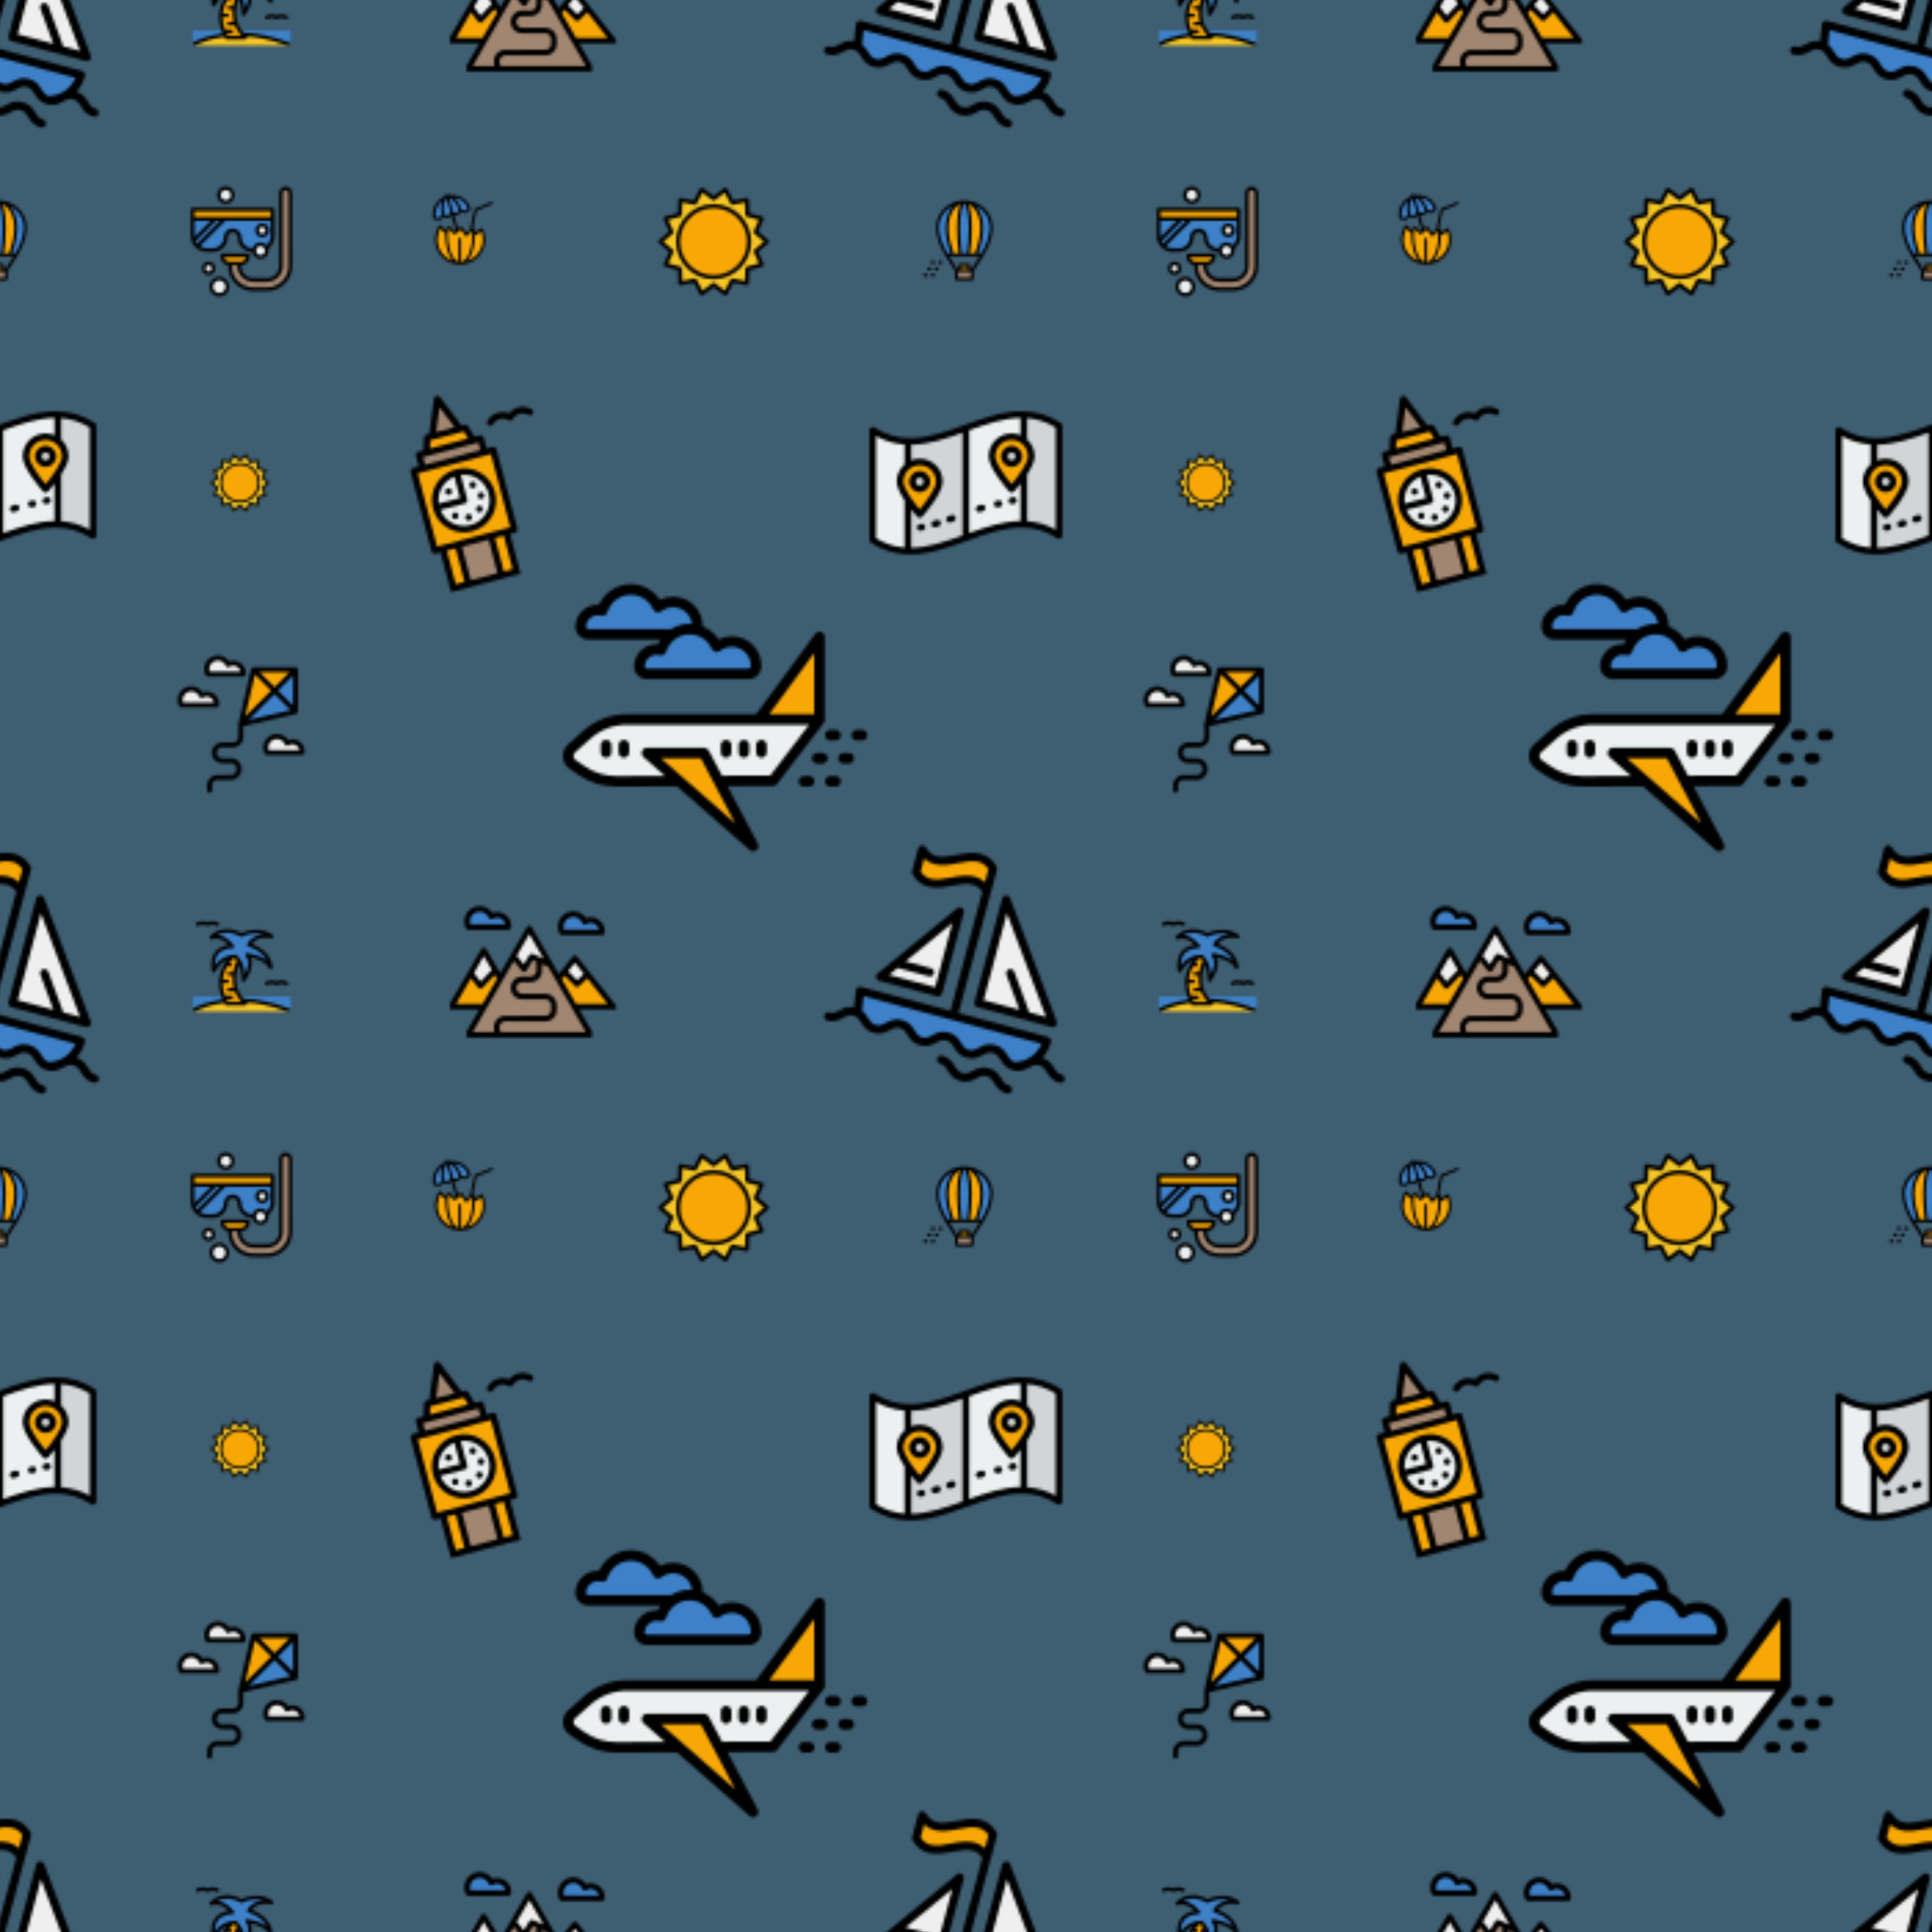 <svg xmlns="http://www.w3.org/2000/svg" xmlns:xlink="http://www.w3.org/1999/xlink" xmlns:fi="http://pattern.flaticon.com/" x="0" y="0" width="500" height="500" viewBox="0 0 700 700"><rect x="0px" y="0px" width="100%" height="100%" opacity="1" fill="#3e5e72"/><defs><g transform="matrix(0.183 0.049 -0.049 0.183 -31.82 -55.114)" id="L1_9"><path d="M279,94.99 279,299.995 426.001,299.995z" fill="#efefef"/><path d="M84.272,299.995 199,299.995 199,139.99z" fill="#efefef"/><path d="M53.996,335.995l6.338,41.221l4.216,1.705c5.134,2.077,8.854,5.635,12.45,9.074   c5.651,5.408,11.496,11,23.01,11c11.505,0,17.35-5.592,23.004-11.003c5.646-5.406,11.482-10.997,22.996-10.997   c11.494,0,17.08,5.34,23,11c5.651,5.408,11.496,11,23,11c11.505,0,17.35-5.592,23.004-11.003   c5.646-5.406,11.482-10.997,22.986-10.997c11.513,0,17.351,5.591,23,11c5.651,5.408,11.496,11,23,11s17.349-5.592,23.007-11.006   c5.913-5.654,11.499-10.994,22.993-10.994s17.08,5.34,23.001,11.001c5.354,5.121,10.89,10.415,21.248,10.948l1.295,0.067   l1.249-0.346c24.993-6.914,43.309-27.967,46.659-53.635l1.18-9.036H53.996V335.995z" fill="#3e81c8"/><path d="M236.192,41.449c-8.238-7.027-16.999-10.444-26.782-10.444c-13.495,0-26.573,6.313-40.415,12.994   c-6.751,3.256-13.732,6.622-20.688,9.1c-7.344,2.615-13.796,3.886-19.727,3.886c-6.431,0-12.276-1.422-17.873-4.349L99,46.514   v42.628l2.803,2.395c8.229,7.03,16.987,10.448,26.777,10.448h0.01c13.506,0,26.574-6.313,40.48-13.03   c13.223-6.367,26.895-12.95,40.34-12.95c6.429,0,12.279,1.423,17.887,4.352L239,86.468V43.844L236.192,41.449z" fill="#f8a805"/><g><path d="M432.21,294.925L285.5,90.335c-2.03-2.83-5.64-4.02-8.95-2.96c-3.31,1.07-5.55,4.14-5.55,7.62v205c0,4.42,3.58,8,8,8h147    c0,0,0.01,0,0.02,0c4.42,0,8-3.58,8-8C434.02,298.075,433.34,296.305,432.21,294.925z M376.74,291.995    c-0.24-0.91-0.63-1.8-1.21-2.62l-46-65c-2.55-3.61-7.55-4.46-11.15-1.91c-3.61,2.55-4.46,7.54-1.91,11.15l41.31,58.38H287v-172.12    l123.42,172.12H376.74z"/><path d="M201.45,132.375c-3.31-1.06-6.93,0.13-8.95,2.96l-114.74,160c-1.74,2.44-1.98,5.65-0.61,8.31    c1.37,2.67,4.12,4.35,7.12,4.35H199c4.42,0,8-3.58,8-8v-160C207,136.515,204.75,133.445,201.45,132.375z M191,291.995H99.85    l12.23-17.06c0.3,0.04,0.61,0.06,0.92,0.06h61c4.42,0,8-3.58,8-8s-3.58-8-8-8h-50.49l67.49-94.12V291.995z"/><path d="M468,390.995c-8.29,0-12.14-3.68-17.47-8.78c-5.83-5.57-13.01-12.43-26.23-13.15c4.92-9.76,7.7-20.77,7.7-32.42v-0.65    c0-4.42-3.58-8-8-8H247v-284c0-1.39-0.36-2.7-0.99-3.84c-0.01-0.02-0.02-0.03-0.02-0.05c-0.12-0.21-0.25-0.42-0.38-0.62    c-0.05-0.07-0.11-0.13-0.16-0.2c-0.1-0.14-0.2-0.28-0.32-0.42c-0.06-0.08-0.14-0.16-0.21-0.23c-0.11-0.12-0.21-0.24-0.32-0.35    c-0.02-0.01-0.03-0.03-0.05-0.05c-10.63-10.25-22.12-15.23-35.14-15.23c-15.3,0-29.83,7.01-43.89,13.78    c-13.01,6.28-25.29,12.2-36.94,12.2c-4.39,0-8.5-0.85-12.46-2.63c-3.95-1.77-7.77-4.46-11.57-8.12c-2.31-2.23-5.73-2.86-8.68-1.6    c-2.95,1.25-4.87,4.15-4.87,7.36v45c0,2.17,0.88,4.25,2.44,5.76c10.63,10.25,22.13,15.23,35.14,15.23c0,0,0,0,0.01,0    c15.29,0,29.83-7.01,43.88-13.78c13.01-6.28,25.3-12.2,36.94-12.2c7.85,0,14.78,2.73,21.59,8.54v235.45H54    c-2.34,0-4.55,1.02-6.07,2.79c-1.52,1.77-2.19,4.12-1.84,6.43l4.91,31.9c-12.77,0.92-19.81,7.63-25.53,13.1    c-5.33,5.1-9.18,8.78-17.47,8.78c-4.42,0-8,3.58-8,8s3.58,8,8,8c14.71,0,22.37-7.33,28.53-13.22c5.33-5.1,9.18-8.78,17.47-8.78    s12.15,3.68,17.48,8.78c6.15,5.89,13.82,13.22,28.53,13.22s22.37-7.33,28.53-13.22c5.33-5.1,9.18-8.78,17.47-8.78    s12.14,3.68,17.47,8.78c6.15,5.89,13.82,13.22,28.53,13.22s22.37-7.33,28.53-13.22c5.32-5.1,9.18-8.78,17.46-8.78    c8.29,0,12.14,3.68,17.47,8.78c6.16,5.89,13.82,13.22,28.53,13.22s22.37-7.33,28.53-13.22c5.33-5.1,9.18-8.78,17.47-8.78    s12.14,3.68,17.47,8.78c6.16,5.89,13.82,13.22,28.53,13.22s22.37-7.33,28.53-13.22c5.33-5.1,9.18-8.78,17.47-8.78    s12.14,3.68,17.47,8.78c6.16,5.89,13.82,13.22,28.53,13.22c4.42,0,8-3.58,8-8S472.42,390.995,468,390.995z M209.41,68.005    c-15.3,0-29.83,7.01-43.89,13.78c-13,6.28-25.29,12.2-36.93,12.2h-0.01c-7.85,0-14.78-2.72-21.58-8.53v-25.73    c6.75,3.53,13.9,5.26,21.58,5.26c7.65,0,15.11-1.75,22.41-4.35s14.45-6.04,21.48-9.43c13.01-6.28,25.3-12.2,36.94-12.2    c7.85,0,14.78,2.72,21.59,8.53v25.73C224.24,69.735,217.09,68.005,209.41,68.005z M374.66,390.955    c-7.38-0.38-11.1-3.93-16.13-8.74c-6.16-5.89-13.82-13.22-28.53-13.22s-22.37,7.33-28.53,13.22c-5.33,5.1-9.18,8.78-17.47,8.78    s-12.14-3.68-17.47-8.78c-6.15-5.89-13.82-13.22-28.53-13.22c-14.7,0-22.37,7.33-28.52,13.22c-5.33,5.1-9.18,8.78-17.47,8.78    s-12.14-3.68-17.47-8.78c-6.16-5.89-13.82-13.22-28.53-13.22s-22.38,7.33-28.53,13.22c-5.33,5.1-9.18,8.78-17.47,8.78    s-12.15-3.68-17.48-8.78c-3.91-3.74-8.43-8.06-14.98-10.71l-4.23-27.51h352.2C412.57,366.585,396.17,385.005,374.66,390.955z"/><path d="M376,436.995c-8.289,0-12.14-3.683-17.469-8.781c-6.157-5.89-13.819-13.219-28.529-13.219s-22.373,7.33-28.53,13.219    c-5.33,5.098-9.18,8.781-17.47,8.781c-8.289,0-12.14-3.683-17.469-8.781c-6.157-5.89-13.819-13.219-28.528-13.219    c-4.418,0-8,3.582-8,8c0,4.419,3.582,8,8,8c8.289,0,12.14,3.683,17.469,8.781c6.157,5.89,13.819,13.219,28.528,13.219    c14.71,0,22.373-7.33,28.53-13.219c5.33-5.098,9.18-8.781,17.47-8.781s12.14,3.683,17.469,8.781    c6.157,5.89,13.819,13.219,28.529,13.219c4.419,0,8-3.581,8-8C384,440.577,380.418,436.995,376,436.995z"/></g></g><g transform="matrix(0.144 -0.038 0.038 0.144 132.136 150.266)" id="L1_10"><rect x="222px" y="363px" width="38px" height="100px" fill="#f8a805"/><rect x="139px" y="363px" width="83px" height="100px" fill="#a18671"/><rect x="101px" y="363px" width="38px" height="100px" fill="#f8a805"/><rect x="80px" y="163px" width="200px" height="200px" fill="#f8a805"/><rect x="103px" y="128px" width="155px" height="35px" fill="#a18671"/><path d="M228.502,93 132.498,93 121.998,128 239.002,128z" fill="#f8a805"/><path d="M180.5,7.995 145.506,93 215.494,93z" fill="#a18671"/><path d="M189.446,193.506l-8.946-1.066V263h-70.561l1.067,8.947C115.155,306.753,144.73,333,179.8,333h1.4   c38.212,0,69.3-31.088,69.3-69.3v-1.4C250.5,227.229,224.253,197.655,189.446,193.506z" fill="#ecf0f1"/><path d="M171.552,193.507c-31.846,3.802-56.742,28.699-60.545,60.544L109.938,263H180.5v-70.562   L171.552,193.507z" fill="#ecf0f1"/><g><path d="M280.5,155H266v-27c0-4.42-3.58-8-8-8h-13.05l-8.79-29.3c-1.01-3.38-4.13-5.7-7.66-5.7h-7.64L187.9,4.95    C186.66,1.96,183.74,0,180.5,0s-6.16,1.96-7.4,4.95L140.14,85h-7.64c-3.53,0-6.65,2.32-7.66,5.7l-8.79,29.3H103    c-4.42,0-8,3.58-8,8v27H80.5c-4.42,0-8,3.58-8,8v200c0,4.42,3.58,8,8,8H93v100h175V371h12.5c4.42,0,8-3.58,8-8V163    C288.5,158.58,284.92,155,280.5,155z M180.5,29.01L203.55,85h-46.1L180.5,29.01z M138.45,101h84.1l5.7,19h-95.5L138.45,101z     M111,136h139v19H111V136z M131,455h-22v-84h22V455z M214,455h-67v-84h67V455z M252,455h-22v-84h22V455z M272.5,355h-184V171h184    V355z"/><path d="M181.2,185h-1.4c-42.62,0-77.3,34.68-77.3,77.3v1.4c0,42.62,34.68,77.3,77.3,77.3h1.4c42.62,0,77.3-34.68,77.3-77.3v-1.4    C258.5,219.68,223.82,185,181.2,185z M172.5,201.45V255h-53.55C122.29,227.03,144.53,204.79,172.5,201.45z M242.5,263.7    c0,33.8-27.5,61.3-61.3,61.3h-1.4c-31.33,0-57.23-23.63-60.85-54h61.55c4.42,0,8-3.58,8-8v-61.55c30.37,3.62,54,29.52,54,60.85    V263.7z"/><path d="M155.34,238.41c-1.57,1.61-3.64,2.41-5.72,2.41c-2.02,0-4.04-0.76-5.59-2.28c-3.16-3.08-3.22-8.15-0.13-11.31    s8.15-3.22,11.31-0.13S158.43,235.25,155.34,238.41z"/><path d="M217.17,298.69c-1.56,1.62-3.65,2.43-5.73,2.43c-2.01,0-4.02-0.76-5.58-2.27c-3.17-3.08-3.24-8.15-0.15-11.31    c3.08-3.17,8.14-3.24,11.31-0.16S220.26,295.52,217.17,298.69z"/><path d="M156.01,299.45c-1.57,1.6-3.65,2.4-5.72,2.4c-2.02,0-4.04-0.76-5.6-2.29c-3.15-3.09-3.21-8.15-0.12-11.31    c3.09-3.15,8.16-3.21,11.32-0.12C159.04,291.22,159.1,296.29,156.01,299.45z"/><path d="M216.37,237.68c-1.56,1.6-3.64,2.41-5.72,2.41c-2.02,0-4.03-0.76-5.59-2.27c-3.16-3.09-3.23-8.15-0.14-11.32    c3.08-3.16,8.15-3.22,11.31-0.14C219.4,229.45,219.46,234.51,216.37,237.68z"/><path d="M231.5,262.41c0.01,4.42-3.56,8.01-7.98,8.03c-0.01,0-0.01,0-0.02,0c-4.41,0-7.99-3.57-8-7.98    c-0.01-4.42,3.56-8.01,7.97-8.02C227.89,254.42,231.49,258,231.5,262.41z"/><path d="M189.1,305.97c0.02,4.42-3.54,8.01-7.96,8.03h-0.21c-4.42,0-8-3.58-8-8s3.58-8,8-8h0.14    C185.49,297.98,189.09,301.55,189.1,305.97z"/><path d="M396.157,90.699C387.969,82.51,377.081,78,365.5,78c-9.082,0-17.738,2.774-25,7.92c-7.262-5.146-15.918-7.92-25-7.92    c-11.581,0-22.469,4.51-30.657,12.699c-3.124,3.124-3.124,8.189,0,11.313c3.125,3.125,8.189,3.124,11.314,0    C301.323,96.846,308.193,94,315.5,94s14.177,2.846,19.343,8.012c1.501,1.501,3.535,2.343,5.657,2.343s4.156-0.843,5.657-2.343    C351.323,96.846,358.193,94,365.5,94s14.177,2.846,19.343,8.012c3.125,3.125,8.189,3.125,11.314,0    C399.281,98.888,399.281,93.823,396.157,90.699z"/></g></g><g transform="matrix(0.084 0 0 0.084 67.5 67.5)" id="L1_11"><path d="M428.7,9h-0.4c-10.918,0-19.8,8.882-19.8,19.8v315.01c0,33.189-27.001,60.19-60.19,60.19h-59.62   c-33.189,0-60.19-27.001-60.19-60.19V333h-40v10.81c0,55.245,44.945,100.19,100.19,100.19h59.619   c55.245,0,100.19-44.945,100.19-100.19V28.8C448.5,17.882,439.618,9,428.7,9z" fill="#a18671"/><path d="M154.461,298l1.378,9.186c2.206,14.716,15.1,25.814,29.991,25.814h49.34   c14.892,0,27.785-11.098,29.991-25.814l1.378-9.186H154.461z" fill="#f8a805"/><path d="M96.5,333c-11.579,0-21,9.42-21,21s9.421,21,21,21s21-9.42,21-21S108.079,333,96.5,333z" fill="#ecf0f1"/><path d="M142.5,398c-19.299,0-35,15.701-35,35s15.701,35,35,35s35-15.701,35-35S161.799,398,142.5,398z" fill="#ecf0f1"/><path d="M320,250c-15.163,0-27.5,12.336-27.5,27.5S304.837,305,320,305c15.163,0,27.5-12.336,27.5-27.5   S335.163,250,320,250z" fill="#ecf0f1"/><path d="M164.996,140.5L46.171,259.336l8.066,5.423C64.202,271.459,75.818,275,87.83,275h27.72   c30.023,0,54.45-24.426,54.45-54.45v-0.85c0-16.377,13.323-29.7,29.7-29.7h0.6c16.377,0,29.7,13.323,29.7,29.7v0.85   c0,30.024,24.426,54.45,54.45,54.45h7.536l1.745-5.632C297.265,257.964,308.066,250,320,250c7.858,0,15.368,3.399,20.604,9.326   l5.274,5.971l5.993-5.249c13.109-11.483,20.629-28.022,20.629-45.378V140.5H164.996z" fill="#3e81c8"/><path d="M327.5,168c-12.131,0-22,9.869-22,22s9.869,22,22,22c12.131,0,22-9.869,22-22S339.631,168,327.5,168   z" fill="#ecf0f1"/><path d="M124.996,140.5l-94.301,94.311l2.343,5.066c2.036,4.402,4.604,8.563,7.634,12.367l5.581,7.006   L165.004,140.5H124.996z" fill="#3e81c8"/><path d="M27.5,140.5v74.17c0,1.438,0.061,2.905,0.185,4.487l1.36,17.302l95.959-95.959H27.5z" fill="#3e81c8"/><rect x="27px" y="100px" width="345px" height="40px" fill="#f8a805"/><path d="M170.5,8c-16.542,0-30,13.458-30,30s13.458,30,30,30s30-13.458,30-30S187.042,8,170.5,8z" fill="#ecf0f1"/><g><path d="M428.7,1h-0.4c-15.33,0-27.8,12.47-27.8,27.8v315.01c0,28.78-23.41,52.19-52.19,52.19h-59.62    c-28.78,0-52.19-23.41-52.19-52.19v-2.84c20.52-0.71,37-17.61,37-38.3V298c0-4.42-3.58-8-8-8h-110c-4.42,0-8,3.58-8,8v4.67    c0,19.32,14.38,35.35,33,37.95v3.19c0,59.66,48.53,108.19,108.19,108.19h59.62c59.66,0,108.19-48.53,108.19-108.19V28.8    C456.5,13.47,444.03,1,428.7,1z M163.75,306h93.5c-1.61,10.74-10.9,19-22.08,19h-49.34C174.65,325,165.36,316.74,163.75,306z     M440.5,343.81c0,50.83-41.36,92.19-92.19,92.19h-59.62c-50.83,0-92.19-41.36-92.19-92.19V341h24v2.81    c0,37.6,30.59,68.19,68.19,68.19h59.62c37.6,0,68.19-30.59,68.19-68.19V28.8c0-6.51,5.29-11.8,11.8-11.8h0.4    c6.51,0,11.8,5.29,11.8,11.8L440.5,343.81L440.5,343.81z"/><path d="M96.5,325c-15.99,0-29,13.01-29,29s13.01,29,29,29s29-13.01,29-29S112.49,325,96.5,325z M96.5,367c-7.17,0-13-5.83-13-13    s5.83-13,13-13s13,5.83,13,13S103.67,367,96.5,367z"/><path d="M142.5,390c-23.71,0-43,19.29-43,43s19.29,43,43,43s43-19.29,43-43S166.21,390,142.5,390z M142.5,460    c-14.89,0-27-12.11-27-27s12.11-27,27-27s27,12.11,27,27S157.39,460,142.5,460z"/><path d="M327.5,160c-16.54,0-30,13.46-30,30s13.46,30,30,30c16.54,0,30-13.46,30-30S344.04,160,327.5,160z M327.5,204    c-7.72,0-14-6.28-14-14s6.28-14,14-14c7.72,0,14,6.28,14,14S335.22,204,327.5,204z"/><path d="M372.5,92.5h-345c-4.42,0-8,3.58-8,8v114.17c0,37.68,30.65,68.33,68.33,68.33h27.72c34.43,0,62.45-28.02,62.45-62.45    v-0.85c0-11.97,9.73-21.7,21.7-21.7h0.6c11.97,0,21.7,9.73,21.7,21.7v0.85c0,34.43,28.02,62.45,62.45,62.45h0.48    c2.65,16.97,17.37,30,35.07,30c19.57,0,35.5-15.93,35.5-35.5c0-3.14-0.42-6.19-1.19-9.09c15.94-12.52,26.19-31.96,26.19-53.74    V100.5C380.5,96.08,376.92,92.5,372.5,92.5z M35.66,218.53c-0.1-1.28-0.16-2.56-0.16-3.86V148.5h70.19L35.66,218.53z M40.3,236.52    l88.01-88.02h17.38l-98.76,98.76C44.31,243.97,42.08,240.37,40.3,236.52z M320,297c-10.75,0-19.5-8.75-19.5-19.5    S309.25,258,320,258s19.5,8.75,19.5,19.5S330.75,297,320,297z M364.5,214.67c0,15.68-6.94,29.76-17.9,39.36    C340.09,246.66,330.58,242,320,242c-15.92,0-29.43,10.54-33.91,25h-1.64c-25.61,0-46.45-20.84-46.45-46.45v-0.85    c0-20.79-16.91-37.7-37.7-37.7h-0.6c-20.79,0-37.7,16.91-37.7,37.7v0.85c0,25.61-20.84,46.45-46.45,46.45H87.83    c-10.77,0-20.8-3.28-29.13-8.88L168.31,148.5H364.5V214.67z M364.5,132.5h-329v-24h329V132.5z"/><path d="M170.5,0c-20.95,0-38,17.05-38,38s17.05,38,38,38s38-17.05,38-38S191.45,0,170.5,0z M170.5,60c-12.13,0-22-9.87-22-22    s9.87-22,22-22s22,9.87,22,22S182.63,60,170.5,60z"/></g></g><g transform="matrix(0.092 0 0 0.092 238.5 67.5)" id="L1_12"><path d="M428.003,218l-44.23-37.856l23.464-53.292l-56.312-14.833l-1.978-58.198l-57.183,10.964   l-27.038-51.563l-46.729,34.781L171.274,13.22l-27.037,51.573L87.052,53.82l-1.981,58.193L28.763,126.85l23.464,53.292L7.997,218   l44.231,37.857l-23.464,53.292l56.311,14.833l1.978,58.198l57.093-10.956c0.065-0.012,0.104-0.016,0.09-0.009l27.039,51.564   l46.719-34.782l46.733,34.781l27.035-51.572l57.186,10.973l1.98-58.194l56.309-14.836l-23.464-53.292L428.003,218z M358,218   c0,77.196-62.804,140-140,140S78,295.196,78,218S140.804,78,218,78S358,140.803,358,218z" fill="#f5c525"/><path d="M218,78c-77.196,0-140,62.804-140,140s62.804,140,140,140s140-62.804,140-140S295.196,78,218,78z" fill="#f8a805"/><g><path d="M218,70c-81.61,0-148,66.39-148,148s66.39,148,148,148s148-66.39,148-148S299.61,70,218,70z M218,350    c-72.79,0-132-59.21-132-132S145.21,86,218,86c72.78,0,132,59.21,132,132S290.78,350,218,350z"/><path d="M433.2,211.92l-39.71-33.99l21.07-47.85c0.94-2.14,0.9-4.59-0.12-6.7c-1.01-2.11-2.9-3.66-5.16-4.26l-50.56-13.33    l-1.78-52.25c-0.08-2.33-1.18-4.52-3.01-5.98c-1.82-1.46-4.2-2.04-6.49-1.6l-51.35,9.85l-24.28-46.3    c-1.09-2.08-3.03-3.57-5.31-4.09s-4.68-0.01-6.56,1.38L218,38.03L176.05,6.8c-1.88-1.39-4.27-1.9-6.55-1.38s-4.22,2.01-5.31,4.09    l-24.28,46.3l-51.35-9.85c-2.3-0.44-4.67,0.14-6.5,1.6c-1.82,1.46-2.92,3.65-3,5.98l-1.78,52.25l-50.56,13.33    c-2.26,0.6-4.15,2.15-5.17,4.26c-1.01,2.11-1.05,4.56-0.11,6.7l21.07,47.85L2.8,211.92C1.02,213.44,0,215.66,0,218    s1.02,4.56,2.8,6.08l39.71,33.99l-21.07,47.85c-0.95,2.14-0.9,4.59,0.11,6.7c1.02,2.11,2.91,3.66,5.17,4.26l50.56,13.33    l1.78,52.25c0.08,2.33,1.17,4.52,3,5.98c1.83,1.46,4.21,2.04,6.5,1.6l51.35-9.85l24.28,46.3c1.09,2.08,3.03,3.57,5.31,4.09    s4.67,0.01,6.55-1.38L218,397.97l41.94,31.23c1.4,1.03,3.08,1.58,4.78,1.58c0.59,0,1.19-0.07,1.78-0.2    c2.28-0.52,4.22-2.01,5.31-4.09l24.28-46.3l51.34,9.85c2.3,0.44,4.68-0.14,6.5-1.6c1.83-1.46,2.93-3.65,3.01-5.98l1.78-52.25    l50.55-13.33c2.27-0.6,4.16-2.15,5.17-4.26c1.02-2.11,1.06-4.56,0.12-6.7l-21.07-47.85l39.71-33.99c1.78-1.52,2.8-3.74,2.8-6.08    S434.98,213.44,433.2,211.92z M378.57,249.78c-2.68,2.29-3.54,6.07-2.12,9.3l19.69,44.72l-47.25,12.45    c-3.42,0.9-5.84,3.93-5.96,7.46l-1.66,48.85l-48-9.21c-3.46-0.66-6.95,1.02-8.59,4.15l-22.69,43.27l-39.22-29.19    c-2.83-2.11-6.71-2.11-9.55,0l-39.21,29.19l-22.69-43.27c-1.4-2.67-4.15-4.29-7.08-4.29c-0.5,0-1.01,0.05-1.51,0.14l-48,9.21    l-1.66-48.85c-0.12-3.53-2.54-6.56-5.96-7.46L39.86,303.8l19.69-44.72c1.42-3.23,0.56-7.01-2.12-9.3L20.3,218l37.13-31.78    c2.68-2.29,3.54-6.07,2.12-9.3L39.86,132.2l47.25-12.45c3.42-0.9,5.84-3.93,5.96-7.46l1.66-48.85l48,9.21    c3.46,0.66,6.95-1.02,8.59-4.15l22.69-43.27l39.21,29.19c2.84,2.11,6.72,2.11,9.55,0l39.22-29.19l22.69,43.27    c1.64,3.13,5.13,4.81,8.59,4.15l48-9.21l1.66,48.85c0.12,3.53,2.54,6.56,5.96,7.46l47.25,12.45l-19.69,44.72    c-1.42,3.23-0.56,7.01,2.12,9.3L415.7,218L378.57,249.78z"/></g></g><g transform="matrix(0.112 0 0 0.112 62.5 237.5)" id="L1_13"><path d="M142.076,150.159c-3.116-14.683-16.277-25.339-31.296-25.339c-6.001,0-11.842,1.663-16.898,4.825   C88.19,116.386,75.197,107.82,60.78,107.82c-19.851,0-36,16.149-36,36c0,9.41,3.206,16,3.206,16h116.141L142.076,150.159z" fill="#efefef"/><path d="M227.976,50.339C224.86,35.657,211.699,25,196.68,25c-6.002,0-11.844,1.664-16.899,4.825   C174.09,16.566,161.097,8,146.68,8c-19.851,0-36,16.149-36,36c0,9.48,3.167,16,3.167,16h116.178L227.976,50.339z" fill="#efefef"/><path d="M418.976,304.339C415.86,289.657,402.699,279,387.68,279c-6.002,0-11.844,1.664-16.899,4.825   C365.09,270.566,352.097,262,337.68,262c-19.851,0-36,16.149-36,36c0,9.064,3.167,16,3.167,16h116.178L418.976,304.339z" fill="#efefef"/><path d="M330.077,113.531 397.93,181.383 397.93,45.664z" fill="#3e81c8"/><path d="M330.069,113.526 221.145,222.463 397.936,181.381z" fill="#3e81c8"/><path d="M262.216,45.669 330.069,113.524 397.937,45.669z" fill="#f8a805"/><path d="M262.219,45.664 221.136,222.467 330.073,113.53z" fill="#f8a805"/><g><path d="M110.78,116.82c-4.65,0-9.23,0.8-13.54,2.35c-8.09-11.97-21.66-19.35-36.46-19.35c-24.26,0-44,19.74-44,44    c0,6.87,1.54,13.45,4.59,19.56c1.35,2.72,4.12,4.44,7.16,4.44h114.11c4.13,0,7.59-3.15,7.96-7.28c0.12-1.25,0.18-2.51,0.18-3.72    C150.78,134.76,132.83,116.82,110.78,116.82z M33.94,151.82c-0.77-2.57-1.16-5.25-1.16-8c0-15.44,12.56-28,28-28    c11.21,0,21.32,6.66,25.75,16.98c0.92,2.14,2.73,3.78,4.96,4.47c2.23,0.7,4.65,0.39,6.63-0.85c3.77-2.35,8.15-3.6,12.66-3.6    c11.52,0,21.17,8.16,23.47,19L33.94,151.82L33.94,151.82z"/><path d="M196.68,17c-4.65,0-9.23,0.8-13.54,2.35C175.05,7.38,161.48,0,146.68,0c-24.26,0-44,19.74-44,44    c0,6.87,1.54,13.45,4.59,19.56c1.35,2.72,4.12,4.44,7.16,4.44h114.11c4.13,0,7.59-3.16,7.96-7.28c0.12-1.26,0.18-2.51,0.18-3.72    C236.68,34.94,218.73,17,196.68,17z M119.83,52c-0.76-2.58-1.15-5.25-1.15-8c0-15.44,12.56-28,28-28    c11.21,0,21.32,6.66,25.75,16.98c0.92,2.14,2.73,3.78,4.96,4.47c2.23,0.7,4.65,0.39,6.63-0.85c3.77-2.35,8.15-3.6,12.66-3.6    c11.52,0,21.17,8.16,23.47,19C220.15,52,119.83,52,119.83,52z"/><path d="M387.68,271c-4.65,0-9.23,0.8-13.54,2.35c-8.09-11.97-21.66-19.35-36.46-19.35c-24.26,0-44,19.74-44,44    c0,6.87,1.54,13.45,4.59,19.56c1.35,2.72,4.12,4.44,7.16,4.44h114.11c4.13,0,7.59-3.16,7.96-7.28c0.12-1.26,0.18-2.51,0.18-3.72    C427.68,288.94,409.73,271,387.68,271z M310.83,306c-0.76-2.58-1.15-5.25-1.15-8c0-15.44,12.56-28,28-28    c11.21,0,21.32,6.66,25.75,16.98c0.92,2.14,2.73,3.78,4.96,4.47c2.23,0.7,4.65,0.39,6.63-0.85c3.77-2.35,8.15-3.6,12.66-3.6    c11.52,0,21.17,8.16,23.47,19H310.83z"/><path d="M397.93,37.67H262.22c-3.73,0-6.96,2.56-7.8,6.19l-41.07,176.79c-0.01,0.03-0.14,0.69-0.17,0.99v0.03    c-0.03,0.26-0.04,0.53-0.04,0.79v41.76c0,9.51-7.74,17.24-17.25,17.24h-35.51c-18.33,0-33.24,14.92-33.24,33.25v0.51    c0,18.33,14.91,33.24,33.24,33.24h29.51c9.51,0,17.25,7.74,17.25,17.25v3.51c0,9.51-7.74,17.24-17.25,17.24h-44.51    c-18.33,0-33.24,14.92-33.24,33.25v16.75c0,4.42,3.58,8,8,8s8-3.58,8-8v-16.75c0-9.51,7.73-17.25,17.24-17.25h44.51    c18.33,0,33.25-14.91,33.25-33.24v-3.51c0-18.33-14.92-33.25-33.25-33.25h-29.51c-9.51,0-17.24-7.73-17.24-17.24v-0.51    c0-9.51,7.73-17.25,17.24-17.25h35.51c18.33,0,33.25-14.91,33.25-33.24v-35.4l170.6-39.64c3.63-0.84,6.19-4.07,6.19-7.79V45.67    C405.93,41.25,402.35,37.67,397.93,37.67z M378.62,53.67l-48.55,48.54l-48.54-48.54H378.62z M266.75,61.51l52.01,52.02l-83.5,83.5    L266.75,61.51z M246.58,208.34l83.49-83.5l52.02,52.01L246.58,208.34z M389.93,162.07l-48.54-48.54l48.54-48.55V162.07z"/></g></g><g transform="matrix(0.15 0 0 0.15 315 140)" id="L1_14"><path d="M121.5,182.5C95.309,182.5,74,203.809,74,230c0,21.35,31.663,60.811,41.367,72.397l6.136,7.326   l6.132-7.329C137.339,290.797,169,251.302,169,230C169,203.809,147.691,182.5,121.5,182.5z" fill="#f8a805"/><path d="M343.5,121.5c-26.191,0-47.5,21.309-47.5,47.5c0,21.35,31.663,60.811,41.367,72.397l6.136,7.326   l6.132-7.329C359.339,229.797,391,190.302,391,169C391,142.809,369.691,121.5,343.5,121.5z" fill="#f8a805"/><path d="M454.198,92.6c-22.769-14.035-46.502-21.874-72.558-23.964L373,67.942v63.705l2.591,2.377   C385.383,143.011,391,155.76,391,169c0,6.17-2.9,18.007-16.716,39.354L373,210.337V332.99l7.421,0.538   c23.511,1.706,45.014,8.048,65.738,19.389l11.84,6.479V94.944L454.198,92.6z" fill="#d1d5d8"/><path d="M343.5,121.5c6.361,0,12.549,1.249,18.393,3.712L373,129.893V67.964l-8.115,0.117   c-40.592,0.585-81.352,14.161-126.603,30.504L233,100.493v264.983l10.706-3.847c41.022-14.743,81.175-28.02,121.4-28.55   l7.895-0.104v-121.24l-14.317,18.425c-7.299,9.394-13.468,16.41-15.185,18.332C327.069,230.088,296,189.788,296,169   C296,142.809,317.309,121.5,343.5,121.5z" fill="#ecf0f1"/><path d="M222.293,104.362c-41.008,14.747-81.149,28.028-121.398,28.559L93,133.025v57.213l10.961-4.366   c5.616-2.238,11.517-3.372,17.539-3.372c26.191,0,47.5,21.309,47.5,47.5c0,20.788-31.069,61.088-47.514,79.479   c-1.088-1.213-6.886-7.738-14.188-17.062L93,274.161v123.875l8.115-0.117c40.565-0.585,81.335-14.166,126.603-30.515l5.282-1.908   V100.512L222.293,104.362z" fill="#d1d5d8"/><path d="M90.269,194.259l2.731-2.39v-58.873l-7.424-0.535c-23.494-1.695-44.997-8.034-65.736-19.379   L8,106.605v264.451l3.802,2.344c22.769,14.035,46.502,21.874,72.558,23.964l8.64,0.694V272.836l-1.315-2.001   C77.068,248.603,74,236.357,74,230C74,216.337,79.93,203.31,90.269,194.259z" fill="#ecf0f1"/><path d="M121.5,212.5c-9.649,0-17.5,7.851-17.5,17.5s7.851,17.5,17.5,17.5S139,239.649,139,230   S131.149,212.5,121.5,212.5z" fill="#d1d5d8"/><path d="M343.5,151.5c-9.649,0-17.5,7.851-17.5,17.5s7.851,17.5,17.5,17.5S361,178.649,361,169   S353.149,151.5,343.5,151.5z" fill="#d1d5d8"/><g><path d="M462.36,88.3c-29.22-19.01-60.25-28.25-94.84-28.25c-46.24,0-92.5,16.74-137.24,32.93    c-43.45,15.71-88.37,31.97-131.8,31.97c-31.4,0-59.57-8.4-86.12-25.66c-2.46-1.6-5.6-1.73-8.17-0.33c-2.58,1.4-4.19,4.1-4.19,7.03    v265c0,2.71,1.37,5.23,3.64,6.71c29.23,19.01,60.24,28.25,94.81,28.25h0.03c46.23-0.01,92.49-16.74,137.23-32.93    c43.45-15.71,88.37-31.97,131.81-31.97c31.4,0,59.57,8.4,86.12,25.66c2.46,1.6,5.6,1.73,8.17,0.33c2.58-1.4,4.19-4.1,4.19-7.03    v-265C466,92.3,464.63,89.78,462.36,88.3z M85,389.39c-24.67-1.98-47.39-9.48-69-22.8V120.1c21.68,11.86,44.46,18.57,69,20.34    v47.8C73.37,198.42,66,213.36,66,230c0,12.65,8.79,29.7,19,45.23V389.39z M82,230c0-21.78,17.72-39.5,39.5-39.5    S161,208.22,161,230c0,15.06-22.23,46.62-39.5,67.26C104.22,276.63,82,245.08,82,230z M225,359.88    c-40.95,14.79-83.11,29.45-124,30.04v-92.57c7.08,9.04,12.88,15.63,14.53,17.47c1.52,1.71,3.69,2.68,5.97,2.68    s4.45-0.97,5.97-2.68C132.54,309.14,177,258.46,177,230c0-30.6-24.9-55.5-55.5-55.5c-7.24,0-14.15,1.41-20.5,3.94v-37.52    c41.72-0.55,83.43-14.44,124-29.03V359.88z M365,325.08c-41.72,0.55-83.43,14.44-124,29.02V106.11    c40.95-14.79,83.11-29.44,124-30.03v41.76c-6.62-2.79-13.88-4.34-21.5-4.34c-30.6,0-55.5,24.9-55.5,55.5    c0,28.46,44.46,79.14,49.53,84.82c1.52,1.71,3.69,2.68,5.97,2.68s4.45-0.97,5.97-2.68c1.72-1.93,8-9.06,15.53-18.75V325.08z     M343.5,236.26C326.22,215.63,304,184.08,304,169c0-21.78,17.72-39.5,39.5-39.5S383,147.22,383,169    C383,184.06,360.77,215.62,343.5,236.26z M450,345.9c-21.69-11.87-44.46-18.57-69-20.35V212.7c9.78-15.11,18-31.46,18-43.7    c0-16.16-6.94-30.72-18-40.87V76.61c24.67,1.98,47.39,9.48,69,22.8V345.9z"/><path d="M121.5,204.5c-14.06,0-25.5,11.44-25.5,25.5s11.44,25.5,25.5,25.5S147,244.06,147,230S135.56,204.5,121.5,204.5z     M121.5,239.5c-5.24,0-9.5-4.26-9.5-9.5s4.26-9.5,9.5-9.5s9.5,4.26,9.5,9.5S126.74,239.5,121.5,239.5z"/><path d="M343.5,143.5c-14.06,0-25.5,11.44-25.5,25.5s11.44,25.5,25.5,25.5S369,183.06,369,169S357.56,143.5,343.5,143.5z     M343.5,178.5c-5.24,0-9.5-4.26-9.5-9.5s4.26-9.5,9.5-9.5s9.5,4.26,9.5,9.5S348.74,178.5,343.5,178.5z"/><path d="M128.54,347.91c-1.37,0.27-2.74,0.53-4.11,0.78c-0.48,0.08-0.97,0.13-1.44,0.13c-3.79,0-7.16-2.71-7.86-6.58    c-0.79-4.34,2.1-8.51,6.44-9.3c1.3-0.23,2.59-0.48,3.89-0.73c4.33-0.85,8.54,1.97,9.39,6.31    C135.7,342.85,132.88,347.06,128.54,347.91z"/><path d="M203.24,325.97c-2.4,0.85-4.8,1.7-7.2,2.54c-0.87,0.3-1.76,0.45-2.64,0.45c-3.3,0-6.4-2.06-7.55-5.36    c-1.46-4.17,0.74-8.74,4.91-10.19c2.37-0.83,4.74-1.67,7.11-2.51c4.17-1.48,8.74,0.69,10.22,4.85    C209.57,319.92,207.4,324.49,203.24,325.97z"/><path d="M274.53,301.26c-2.38,0.72-4.76,1.46-7.14,2.22c-0.81,0.26-1.62,0.38-2.42,0.38c-3.4,0-6.54-2.18-7.63-5.58    c-1.33-4.21,1-8.71,5.21-10.05c2.45-0.78,4.89-1.54,7.34-2.28c4.23-1.28,8.7,1.11,9.98,5.33    C281.15,295.51,278.76,299.98,274.53,301.26z"/><path d="M166.93,338.11c-2.46,0.75-4.92,1.49-7.38,2.2c-0.74,0.21-1.49,0.31-2.22,0.31c-3.48,0-6.67-2.28-7.68-5.79    c-1.23-4.24,1.22-8.68,5.47-9.9c2.38-0.69,4.76-1.39,7.15-2.12c4.22-1.29,8.69,1.09,9.98,5.32    C173.54,332.36,171.16,336.83,166.93,338.11z"/><path d="M314.43,291.37c-1.3,0.24-2.59,0.48-3.89,0.74c-0.52,0.1-1.04,0.15-1.55,0.15c-3.75,0-7.09-2.65-7.84-6.46    c-0.85-4.34,1.97-8.54,6.31-9.39c1.37-0.27,2.74-0.53,4.11-0.78c4.36-0.79,8.51,2.1,9.3,6.44    C321.66,286.42,318.77,290.58,314.43,291.37z"/><path d="M349.43,283.37c-1.3,0.24-2.59,0.48-3.89,0.74c-0.52,0.1-1.04,0.15-1.55,0.15c-3.75,0-7.09-2.65-7.84-6.46    c-0.85-4.34,1.97-8.54,6.31-9.39c1.37-0.27,2.74-0.53,4.11-0.78c4.35-0.79,8.51,2.1,9.3,6.44    C356.66,278.42,353.77,282.58,349.43,283.37z"/></g></g><g transform="matrix(0.081 0 0 0.081 69.885 332.414)" id="L1_17"><path d="M0,353.436v59c0,1.36,0.34,2.73,1.07,3.99c1.48,2.57,4.17,4.01,6.93,4.01v-8   c0.41-0.25,46.64-26.95,128.51-37.53c1.05-0.14,2.13-0.28,3.21-0.41l6.111-0.832l2.36,4.934c1.043,2.225,2.02,4.311,3.069,6.499   h81.23c1.75,0,3.17-1.42,3.17-3.17v-10.26l8.61,0.65c58.24,4.42,118.03,18.09,177.71,40.64l14.012,5.292   c0.875-1.1,1.348-2.49,1.348-3.892v-60.92L0,353.436L0,353.436z" fill="#3e81c8"/><path d="M435.99,418.246c-1.01,1.3-2.6,2.19-4.67,2.19H8v-8c0.41-0.25,46.64-26.95,128.51-37.53   c1.05-0.14,2.13-0.28,3.21-0.41l6.111-0.832l2.36,4.934c1.13,2.14,1.879,4.389,3.069,6.499h81.23c1.75,0,3.17-1.42,3.17-3.17   v-10.26l8.61,0.65c58.24,4.42,118.03,18.09,177.71,40.64L435.99,418.246z" fill="#f5c525"/><path d="M335.828,184.247c-16.113-28.393-44.872-49.387-85.472-62.393   c13.154-23.026,35.356-36.056,65.989-38.729l37.395-0.575l-35.881-15.084c-10.394-2.987-21.526-4.501-33.089-4.501   c-35.524,0-64.146,14.077-67.259,15.665l-0.147,0.083C195.02,66.22,173.13,59.886,152.301,59.886   c-16.594,0-32.319,3.958-46.739,11.765L81.92,84.449l26.793,2.21c17.078,1.408,42.747,9.978,68.065,42.803   c0,0-0.708-0.016-1.208-0.016c-7.397,0-45.45,1.374-68.137,28.498c-11.866,14.19-17.59,33.186-17.012,56.461l0.574,23.093   c0,0,20.527-26.866,24.217-30.632c20.343-20.751,46.453-31.72,75.506-31.719c0.287,0.208,28.733,21.433,34.521,79.68l2.645,26.614   l12.404-23.695c13.775-26.314,25.384-63.326,2.441-90.22c2.096,0.299,51.676,7.582,82.984,29.922l25.276,21.603   C350.99,219.051,336.404,185.266,335.828,184.247z" fill="#3e81c8"/><path d="M223.509,371.46c-6.2-6.248-11.74-13.021-16.466-20.132c-4.883-7.348-13.904-28.42-17.172-38.421   c-5.065-15.499-3.561-50.787-1.684-67.583c3.051-27.296,16.985-53.647,16.985-53.647l-2.348-3.294   c-3.882-5.447-7.332-9.027-9.544-11.071l-2.384-2.204l-13.638,0.813c0,0-12.984,11.415-20.81,23.272   c-5.933,8.99-18.107,30.645-20.874,37.693c-5.138,13.055-8.482,26.576-9.94,40.188l-0.855,16.896   c0.104,19.212,3.901,38.98,11.286,58.755l15.17,32.371h85.804L223.509,371.46z" fill="#f8a805"/><g><path d="M418.989,302.928c-1.178,0-2.374-0.261-3.504-0.813c-11.39-5.561-23.857-5.935-35.39-1.121    c-1.413,1.214-3.245,1.932-5.214,1.932h-0.773c-1.969,0-3.801-0.718-5.214-1.932c-11.533-4.814-24.001-4.44-35.39,1.121    c-3.969,1.938-8.761,0.291-10.698-3.679c-1.938-3.97-0.292-8.76,3.679-10.699c15.448-7.542,32.339-8.124,48.01-1.743    c15.671-6.38,32.563-5.799,48.01,1.743c3.971,1.939,5.617,6.729,3.679,10.699C424.797,301.276,421.95,302.928,418.989,302.928z"/><path d="M109.989,38.224c-1.178,0-2.374-0.261-3.504-0.813c-11.39-5.561-23.856-5.935-35.391-1.121    c-1.412,1.214-3.244,1.932-5.213,1.932h-0.773c-1.969,0-3.801-0.718-5.213-1.932c-11.534-4.814-24.001-4.44-35.391,1.121    c-3.968,1.937-8.76,0.291-10.698-3.679s-0.292-8.76,3.679-10.699c15.447-7.542,32.339-8.123,48.01-1.743    c15.672-6.38,32.563-5.799,48.01,1.743c3.971,1.939,5.617,6.729,3.679,10.699C115.797,36.573,112.95,38.224,109.989,38.224z"/><path d="M109.5,201.266c-4.32,4.41-8,8.82-11.08,12.94c-0.53-21.3,4.53-38.43,15.15-51.13c20.4-24.39,55.23-25.63,62-25.63    c0.54,0,0.85,0.01,0.9,0.01c3.11,0.12,5.98-1.57,7.4-4.33s1.12-6.09-0.77-8.55c-26.45-34.31-53.72-44.24-73.73-45.89    c10.64-5.76,25.07-10.8,42.93-10.8c19.44,0,40.02,5.99,61.16,17.81c2.36,1.32,5.23,1.35,7.63,0.09    c0.28-0.14,28.62-14.82,63.68-14.82c10.85,0,21.17,1.4,30.88,4.19c-25.22,2.2-54.73,12.08-72.24,42.73    c-1.2,2.09-1.38,4.61-0.51,6.86c0.87,2.25,2.72,3.99,5.01,4.72c38.63,12.38,65.87,32.14,80.96,58.73    c0.52,0.92,1.02,1.83,1.49,2.74c-32.92-23.49-83.63-30.92-86.5-31.33c-3.29-0.46-6.53,1.16-8.13,4.07    c-1.6,2.92-1.23,6.52,0.93,9.05c20.49,24.03,8.24,58.96-3.46,81.31c-6.13-61.7-36.34-84.32-37.79-85.37    c-1.37-0.99-3.01-1.52-4.69-1.52C159.46,167.146,131.38,178.946,109.5,201.266z M155.99,377.096c-2.03-3.73-3.91-7.45-5.67-11.17    h21.67c4.42,0,8-3.58,8-8c0-0.75-0.1-1.48-0.3-2.17c-0.23-0.84-0.6-1.62-1.07-2.32c-1.44-2.12-3.87-3.51-6.63-3.51h-28.43    c-7.08-18.96-10.68-37.65-10.78-56h21.21c4.42,0,8-3.58,8-8s-3.58-8-8-8h-20.4c1.38-12.89,4.51-25.61,9.43-38.11    c2.85-7.26,6.12-13.9,9.52-19.89h13.45c4.42,0,8-3.58,8-8s-3.58-8-8-8h-3.09c7.91-10.78,15.02-17.74,17.79-20.29    c2.36-0.22,4.74-0.39,7.16-0.45c1.85,1.71,4.94,4.9,8.46,9.84c-0.01,0.03-0.03,0.05-0.04,0.08c-0.52,1.02-10.76,21.54-15.96,50.82    h-18.32c-4.41,0-8,3.58-8,8c0,4.42,3.59,8,8,8h16.15c-0.05,0.54-0.11,1.07-0.15,1.62c-1.61,18.91-0.19,36.78,4.14,53.38h-21.14    c-4.41,0-8,3.58-8,8s3.59,8,8,8h26.38c3.12,7.86,6.96,15.36,11.51,22.51c0.49,0.78,0.99,1.55,1.5,2.32    c5.01,7.54,10.84,14.68,17.45,21.34L155.99,377.096L155.99,377.096z M437.03,412.436c-0.5-1.54-1.65-2.91-3.53-3.64    c-69.26-27.12-138.28-42.41-205.62-45.5c-0.38-0.02-0.76,0-1.13,0.04c-2.33-2.47-4.55-4.99-6.63-7.58    c-0.62-0.77-1.23-1.54-1.82-2.32c-19.09-24.78-27.29-54.93-24.41-90.03c1.84-22.43,7.98-41.64,12.27-52.79    c6.81,15.54,12.6,38.13,12.09,69.72c-0.06,3.45,2.11,6.55,5.37,7.69c0.86,0.29,1.75,0.44,2.62,0.44c2.45,0,4.82-1.13,6.37-3.15    c2.07-2.72,45.42-60.4,26.33-106.55c28.88,6.7,72.52,22.1,81.55,48.46c1.26,3.67,4.98,5.92,8.82,5.31    c3.83-0.61,6.68-3.88,6.75-7.76c0.02-0.81,0.21-20.18-12.74-43.52c-10.95-19.74-33.73-46.18-80.55-63.58    c17.32-22.11,44.37-27.04,65.03-27.04c13.58,0,23.47,2.2,23.56,2.22c0.7,0.16,1.41,0.22,2.11,0.19c4.27-0.16,7.69-3.68,7.69-7.99    c0-2.79-1.43-5.24-3.59-6.67c-20.87-15.54-45.37-23.42-72.8-23.42c-31.39,0-57.52,10.37-67.18,14.76    c-22.29-11.84-44.24-17.84-65.29-17.84c-48.81,0-75.74,31.78-76.87,33.13c-2.37,2.87-2.48,7-0.23,9.96s6.21,3.99,9.61,2.48    c0.07-0.03,7.16-3.04,18.12-3.04c14.55,0,35.54,5.23,57.47,28.21c-16.47,2.37-41.74,9.42-59.11,30.19    c-17.38,20.79-22.82,50.12-16.15,87.19c0.62,3.48,3.47,6.13,6.98,6.53c3.51,0.39,6.88-1.58,8.26-4.83    c0.06-0.15,6.5-15.06,20.96-29.66c9.49-9.57,20.07-16.77,31.64-21.6c-8.14,10.48-17.43,24.87-24.57,42.8    c-9.3,23.35-13.01,47.85-11.02,72.82c1.25,15.65,4.76,31.47,10.5,47.37c0.27,0.77,0.55,1.55,0.84,2.32    c1.43,3.82,2.98,7.65,4.66,11.48c-81.1,10.81-127.38,37.11-129.4,38.27c-2.56,1.48-3.99,4.17-3.99,6.93    c0,1.36,0.34,2.73,1.07,3.99c1.48,2.57,4.17,4.01,6.93,4.01c1.36,0,2.74-0.35,4-1.08c0.15-0.08,5.03-2.86,14.24-6.92    c19.3-8.51,57.62-22.66,111.3-29.6c1.05-0.14,2.1-0.27,3.16-0.4c1.87,3.55,3.85,7.11,5.94,10.66h85.85c6.17,0,11.17-5,11.17-11.17    v-1.63c50.33,3.82,101.61,14.58,153.2,32.14c7.42,2.52,14.85,5.19,22.29,8h12.17c3.82,0,6.02-3.03,6.02-6.08    C437.34,413.706,437.24,413.056,437.03,412.436z"/></g></g><g transform="matrix(0.127 0 0 0.127 163 -28)" id="L1_19"><path d="M392.914,243.615 363.007,272.492 326.622,236.108 309.628,257.314 355.341,336.489    466.448,336.489z" fill="#f8a805"/><path d="M286.184,216.71 233.699,193.488 211.694,229.487 211.799,229.472 211.694,229.491    181.279,191.975 51.534,416.709 401.657,416.709z" fill="#a18671"/><path d="M129.619,232.694 86.966,277.44 59.158,241.082 4.084,336.489 97.839,336.489    143.734,256.998z" fill="#f8a805"/><path d="M96.697,176.069 59.165,241.081 87.008,277.494 129.611,232.695z" fill="#efefef"/><path d="M226.589,113.489 181.281,191.975 211.701,229.485 233.694,193.486 286.191,216.705z" fill="#efefef"/><path d="M356.695,198.581 326.626,236.109 363,272.484 392.869,243.656z" fill="#efefef"/><path d="M433.304,114.822c-3.127-14.679-16.293-25.333-31.304-25.333c-6.001,0-11.844,1.669-16.898,4.824   C379.41,81.055,366.416,72.489,352,72.489c-19.851,0-36,16.149-36,36c0,8.777,3.204,16,3.204,16h116.159L433.304,114.822z" fill="#3e81c8"/><path d="M166.304,99.822C163.177,85.143,150.011,74.489,135,74.489c-6.001,0-11.844,1.669-16.898,4.824   C112.41,66.055,99.416,57.489,85,57.489c-19.851,0-36,16.149-36,36c0,8.444,3.204,16,3.204,16h116.159L166.304,99.822z" fill="#3e81c8"/><g><path d="M472.69,331.479l-2.38-2.99l-107.37-134.92c-1.52-1.89-3.82-2.99-6.24-2.99c0,0,0,0-0.01,0c-2.42,0-4.72,1.11-6.24,3    l-39.74,49.6l-77.19-133.69c-1.43-2.48-4.07-4-6.93-4c-2.85,0-5.5,1.52-6.92,4l-75.96,131.55l-40.1-68.99    c-1.43-2.46-4.06-3.98-6.91-3.98c-0.01,0-0.01,0-0.01,0c-2.86,0.01-5.49,1.53-6.92,4l-88.7,153.63c-0.51,0.89-0.83,1.83-0.97,2.79    H0v16h83.99l-35.22,61c-0.59,1.02-0.91,2.12-1.01,3.22h-0.01v0.06c-0.04,0.52-0.06,1.04,0,1.55v14.39h357.68v-14.29    c0.07-0.56,0.05-1.12,0-1.69v-0.02c-0.11-1.1-0.42-2.2-1.01-3.22l-35.22-61H474C474,344.489,474.95,333.749,472.69,331.479z     M356.7,211.369l25.36,31.6l-18.96,18.3l-25.75-25.75L356.7,211.369z M226.59,129.489l40.41,69.98l-30.07-13.3    c-3.66-1.62-7.97-0.27-10.06,3.15l-16.09,26.33l-19.82-24.44L226.59,129.489z M96.72,192.029l22.96,39.5l-32.01,33.66    l-18.91-24.73L96.72,192.029z M17.94,328.489l42.15-73.02l20.56,26.88c1.42,1.86,3.59,3,5.92,3.13c0.15,0.01,0.29,0.01,0.43,0.01    c2.19,0,4.29-0.89,5.8-2.49l35.26-37.06l6.43,11.07l-41.27,71.48L17.94,328.489L17.94,328.489z M127.12,408.709H65.39l37.08-64.22    l9.23-16l70.69-122.44l23.09,28.48c1.53,1.88,3.82,2.96,6.22,2.96c0.17,0,0.35-0.01,0.53-0.02c2.59-0.17,4.94-1.59,6.29-3.81    l18.35-30.02l9.83,4.35v26.25c0,8.96-7.29,16.25-16.26,16.25h-24.49c-17.78,0-32.25,14.47-32.25,32.25v0.5    c0,17.78,14.47,32.25,32.25,32.25h66.49c7.86,0,14.42,5.59,15.93,13c0.22,1.05,0.33,2.14,0.33,3.25v14.5    c0,8.96-7.29,16.25-16.26,16.25H157.95c-17.78,0-32.25,14.47-32.25,32.25v4.5C125.7,402.529,126.2,405.709,127.12,408.709z     M387.8,408.709H144.75c-1.92-2.67-3.05-5.94-3.05-9.47v-4.5c0-8.96,7.29-16.25,16.25-16.25h114.49    c17.79,0,32.26-14.47,32.26-32.25v-14.5c0-1.1-0.06-2.18-0.17-3.25c-1.63-16.26-15.4-29-32.09-29h-66.49    c-8.96,0-16.25-7.29-16.25-16.25v-0.5c0-8.96,7.29-16.25,16.25-16.25h24.49c17.79,0,32.26-14.47,32.26-32.25v-19.18l17.86,7.91    l60.92,105.52l9.24,16L387.8,408.709z M359.96,328.489l-40.67-70.44l7.99-9.97l30.07,30.07c1.56,1.56,3.6,2.34,5.65,2.34    c2.01,0,4.01-0.75,5.56-2.25l23.56-22.74l57.79,72.99H359.96z"/><path d="M402,81.489c-4.65,0-9.23,0.8-13.54,2.35c-8.09-11.96-21.66-19.35-36.46-19.35c-24.26,0-44,19.74-44,44    c0,6.87,1.55,13.45,4.59,19.57c1.35,2.71,4.13,4.43,7.16,4.43h114.11c4.14,0,7.6-3.16,7.97-7.28c0.12-1.26,0.17-2.51,0.17-3.72    C442,99.429,424.06,81.489,402,81.489z M325.16,116.489c-0.77-2.57-1.16-5.25-1.16-8c0-15.44,12.56-28,28-28    c11.22,0,21.32,6.66,25.75,16.98c0.92,2.14,2.73,3.78,4.96,4.48c2.23,0.69,4.65,0.38,6.63-0.85c3.78-2.36,8.16-3.61,12.66-3.61    c11.52,0,21.17,8.16,23.48,19H325.16z"/><path d="M135,66.489c-4.65,0-9.23,0.8-13.54,2.35c-8.09-11.96-21.66-19.35-36.46-19.35c-24.26,0-44,19.74-44,44    c0,6.87,1.55,13.45,4.59,19.57c1.35,2.71,4.13,4.43,7.16,4.43h114.11c4.14,0,7.59-3.15,7.97-7.27c0.11-1.26,0.17-2.52,0.17-3.73    C175,84.429,157.06,66.489,135,66.489z M58.16,101.489c-0.77-2.57-1.16-5.25-1.16-8c0-15.44,12.56-28,28-28    c11.22,0,21.32,6.66,25.75,16.98c0.92,2.14,2.74,3.78,4.96,4.48c2.23,0.69,4.65,0.38,6.63-0.85c3.78-2.36,8.16-3.61,12.66-3.61    c11.52,0,21.17,8.16,23.48,19H58.16z"/></g></g><g transform="matrix(0.049 0 0 0.049 76.25 164.25)" id="L1_20"><path d="M428.003,218l-44.23-37.856l23.464-53.292l-56.312-14.833l-1.978-58.198l-57.183,10.964   l-27.038-51.563l-46.729,34.781L171.274,13.22l-27.037,51.573L87.052,53.82l-1.981,58.193L28.763,126.85l23.464,53.292L7.997,218   l44.231,37.857l-23.464,53.292l56.311,14.833l1.978,58.198l57.093-10.956c0.065-0.012,0.104-0.016,0.09-0.009l27.039,51.564   l46.719-34.782l46.733,34.781l27.035-51.572l57.186,10.973l1.98-58.194l56.309-14.836l-23.464-53.292L428.003,218z M358,218   c0,77.196-62.804,140-140,140S78,295.196,78,218S140.804,78,218,78S358,140.803,358,218z" fill="#f5c525"/><path d="M218,78c-77.196,0-140,62.804-140,140s62.804,140,140,140s140-62.804,140-140S295.196,78,218,78z" fill="#f8a805"/><g><path d="M218,70c-81.61,0-148,66.39-148,148s66.39,148,148,148s148-66.39,148-148S299.61,70,218,70z M218,350    c-72.79,0-132-59.21-132-132S145.21,86,218,86c72.78,0,132,59.21,132,132S290.78,350,218,350z"/><path d="M433.2,211.92l-39.71-33.99l21.07-47.85c0.94-2.14,0.9-4.59-0.12-6.7c-1.01-2.11-2.9-3.66-5.16-4.26l-50.56-13.33    l-1.78-52.25c-0.08-2.33-1.18-4.52-3.01-5.98c-1.82-1.46-4.2-2.04-6.49-1.6l-51.35,9.85l-24.28-46.3    c-1.09-2.08-3.03-3.57-5.31-4.09s-4.68-0.01-6.56,1.38L218,38.03L176.05,6.8c-1.88-1.39-4.27-1.9-6.55-1.38s-4.22,2.01-5.31,4.09    l-24.28,46.3l-51.35-9.85c-2.3-0.44-4.67,0.14-6.5,1.6c-1.82,1.46-2.92,3.65-3,5.98l-1.78,52.25l-50.56,13.33    c-2.26,0.6-4.15,2.15-5.17,4.26c-1.01,2.11-1.05,4.56-0.11,6.7l21.07,47.85L2.8,211.92C1.02,213.44,0,215.66,0,218    s1.02,4.56,2.8,6.08l39.71,33.99l-21.07,47.85c-0.95,2.14-0.9,4.59,0.11,6.7c1.02,2.11,2.91,3.66,5.17,4.26l50.56,13.33    l1.78,52.25c0.08,2.33,1.17,4.52,3,5.98c1.83,1.46,4.21,2.04,6.5,1.6l51.35-9.85l24.28,46.3c1.09,2.08,3.03,3.57,5.31,4.09    s4.67,0.01,6.55-1.38L218,397.97l41.94,31.23c1.4,1.03,3.08,1.58,4.78,1.58c0.59,0,1.19-0.07,1.78-0.2    c2.28-0.52,4.22-2.01,5.31-4.09l24.28-46.3l51.34,9.85c2.3,0.44,4.68-0.14,6.5-1.6c1.83-1.46,2.93-3.65,3.01-5.98l1.78-52.25    l50.55-13.33c2.27-0.6,4.16-2.15,5.17-4.26c1.02-2.11,1.06-4.56,0.12-6.7l-21.07-47.85l39.71-33.99c1.78-1.52,2.8-3.74,2.8-6.08    S434.98,213.44,433.2,211.92z M378.57,249.78c-2.68,2.29-3.54,6.07-2.12,9.3l19.69,44.72l-47.25,12.45    c-3.42,0.9-5.84,3.93-5.96,7.46l-1.66,48.85l-48-9.21c-3.46-0.66-6.95,1.02-8.59,4.15l-22.69,43.27l-39.22-29.19    c-2.83-2.11-6.71-2.11-9.55,0l-39.21,29.19l-22.69-43.27c-1.4-2.67-4.15-4.29-7.08-4.29c-0.5,0-1.01,0.05-1.51,0.14l-48,9.21    l-1.66-48.85c-0.12-3.53-2.54-6.56-5.96-7.46L39.86,303.8l19.69-44.72c1.42-3.23,0.56-7.01-2.12-9.3L20.3,218l37.13-31.78    c2.68-2.29,3.54-6.07,2.12-9.3L39.86,132.2l47.25-12.45c3.42-0.9,5.84-3.93,5.96-7.46l1.66-48.85l48,9.21    c3.46,0.66,6.95-1.02,8.59-4.15l22.69-43.27l39.21,29.19c2.84,2.11,6.72,2.11,9.55,0l39.22-29.19l22.69,43.27    c1.64,3.13,5.13,4.81,8.59,4.15l48-9.21l1.66,48.85c0.12,3.53,2.54,6.56,5.96,7.46l47.25,12.45l-19.69,44.72    c-1.42,3.23-0.56,7.01,2.12,9.3L415.7,218L378.57,249.78z"/></g></g><g transform="matrix(0.049 0 0 0.049 230.25 136.25)"><path d="M428.003,218l-44.23-37.856l23.464-53.292l-56.312-14.833l-1.978-58.198l-57.183,10.964   l-27.038-51.563l-46.729,34.781L171.274,13.22l-27.037,51.573L87.052,53.82l-1.981,58.193L28.763,126.85l23.464,53.292L7.997,218   l44.231,37.857l-23.464,53.292l56.311,14.833l1.978,58.198l57.093-10.956c0.065-0.012,0.104-0.016,0.09-0.009l27.039,51.564   l46.719-34.782l46.733,34.781l27.035-51.572l57.186,10.973l1.98-58.194l56.309-14.836l-23.464-53.292L428.003,218z M358,218   c0,77.196-62.804,140-140,140S78,295.196,78,218S140.804,78,218,78S358,140.803,358,218z" fill="#f5c525"/><path d="M218,78c-77.196,0-140,62.804-140,140s62.804,140,140,140s140-62.804,140-140S295.196,78,218,78z" fill="#f8a805"/><g><path d="M218,70c-81.61,0-148,66.39-148,148s66.39,148,148,148s148-66.39,148-148S299.61,70,218,70z M218,350    c-72.79,0-132-59.21-132-132S145.21,86,218,86c72.78,0,132,59.21,132,132S290.78,350,218,350z"/><path d="M433.2,211.92l-39.71-33.99l21.07-47.85c0.94-2.14,0.9-4.59-0.12-6.7c-1.01-2.11-2.9-3.66-5.16-4.26l-50.56-13.33    l-1.78-52.25c-0.08-2.33-1.18-4.52-3.01-5.98c-1.82-1.46-4.2-2.04-6.49-1.6l-51.35,9.85l-24.28-46.3    c-1.09-2.08-3.03-3.57-5.31-4.09s-4.68-0.01-6.56,1.38L218,38.03L176.05,6.8c-1.88-1.39-4.27-1.9-6.55-1.38s-4.22,2.01-5.31,4.09    l-24.28,46.3l-51.35-9.85c-2.3-0.44-4.67,0.14-6.5,1.6c-1.82,1.46-2.92,3.65-3,5.98l-1.78,52.25l-50.56,13.33    c-2.26,0.6-4.15,2.15-5.17,4.26c-1.01,2.11-1.05,4.56-0.11,6.7l21.07,47.85L2.8,211.92C1.02,213.44,0,215.66,0,218    s1.02,4.56,2.8,6.08l39.71,33.99l-21.07,47.85c-0.95,2.14-0.9,4.59,0.11,6.7c1.02,2.11,2.91,3.66,5.17,4.26l50.56,13.33    l1.78,52.25c0.08,2.33,1.17,4.52,3,5.98c1.83,1.46,4.21,2.04,6.5,1.6l51.35-9.85l24.28,46.3c1.09,2.08,3.03,3.57,5.31,4.09    s4.67,0.01,6.55-1.38L218,397.97l41.94,31.23c1.4,1.03,3.08,1.58,4.78,1.58c0.59,0,1.19-0.07,1.78-0.2    c2.28-0.52,4.22-2.01,5.31-4.09l24.28-46.3l51.34,9.85c2.3,0.44,4.68-0.14,6.5-1.6c1.83-1.46,2.93-3.65,3.01-5.98l1.78-52.25    l50.55-13.33c2.27-0.6,4.16-2.15,5.17-4.26c1.02-2.11,1.06-4.56,0.12-6.7l-21.07-47.85l39.71-33.99c1.78-1.52,2.8-3.74,2.8-6.08    S434.98,213.44,433.2,211.92z M378.57,249.78c-2.68,2.29-3.54,6.07-2.12,9.3l19.69,44.72l-47.25,12.45    c-3.42,0.9-5.84,3.93-5.96,7.46l-1.66,48.85l-48-9.21c-3.46-0.66-6.95,1.02-8.59,4.15l-22.69,43.27l-39.22-29.19    c-2.83-2.11-6.71-2.11-9.55,0l-39.21,29.19l-22.69-43.27c-1.4-2.67-4.15-4.29-7.08-4.29c-0.5,0-1.01,0.05-1.51,0.14l-48,9.21    l-1.66-48.85c-0.12-3.53-2.54-6.56-5.96-7.46L39.86,303.8l19.69-44.72c1.42-3.23,0.56-7.01-2.12-9.3L20.3,218l37.13-31.78    c2.68-2.29,3.54-6.07,2.12-9.3L39.86,132.2l47.25-12.45c3.42-0.9,5.84-3.93,5.96-7.46l1.66-48.85l48,9.21    c3.46,0.66,6.95-1.02,8.59-4.15l22.69-43.27l39.21,29.19c2.84,2.11,6.72,2.11,9.55,0l39.22-29.19l22.69,43.27    c1.64,3.13,5.13,4.81,8.59,4.15l48-9.21l1.66,48.85c0.12,3.53,2.54,6.56,5.96,7.46l47.25,12.45l-19.69,44.72    c-1.42,3.23-0.56,7.01,2.12,9.3L415.7,218L378.57,249.78z"/></g></g><g transform="matrix(0.239 0 0 0.239 203.943 204.918)" id="L1_21"><path d="M214.063,284.229 127.461,284.229 288.454,425.225z" fill="#f8a805"/><path d="M97.339,233.229c-22.498,0-44.133,8.238-60.92,23.195l-23.246,20.697   c-3.577,3.181-5.449,7.74-5.137,12.508c0.311,4.773,2.747,9.051,6.669,11.728L28.9,311.09   c15.318,10.486,33.219,16.029,51.769,16.029h0.335l95.023-0.361l-48.568-42.529l86.604,0.003l22.321,42.305l82.073-0.314   l71.005-92.995H97.339V233.229z" fill="#ecf0f1"/><path d="M297.008,233.229 388.998,233.229 388.998,108.232z" fill="#f8a805"/><path d="M292.978,151.84c-0.204-20.529-16.451-36.61-36.989-36.61h-0.135   c-8.31,0.025-16.155,2.75-22.683,7.878c-7.185-16.328-23.354-26.878-41.192-26.878c-19.664,0-37.374,13.135-43.075,31.937   c-3.959-1.09-8.068-1.241-12.291-0.39c-11.361,2.359-20.026,12.51-20.604,24.136l-0.01,0.488c-0.071,3.054,1.069,5.959,3.269,8.25   c2.255,2.307,5.267,3.578,8.481,3.578h153.48c6.416,0,11.687-5.213,11.75-11.7L292.978,151.84z" fill="#3e81c8"/><path d="M203.673,87.346c-2.399-18.61-17.823-32.117-36.674-32.117h-0.125   c-8.316,0.025-16.165,2.75-22.693,7.878c-7.185-16.328-23.354-26.878-41.192-26.878c-19.664,0-37.374,13.135-43.076,31.937   c-3.959-1.09-8.067-1.242-12.291-0.39c-11.369,2.361-20.031,12.516-20.595,24.162l-0.012,0.246   c-0.131,3.133,1.009,6.121,3.262,8.467c2.255,2.307,5.267,3.578,8.481,3.578h127.67l1.938-1.203   c7.164-4.446,15.329-6.797,23.611-6.797c0.911,0,1.913,0.038,3.249,0.124l9.687,0.621L203.673,87.346z" fill="#3e81c8"/><g><path d="M453.458,249.122h-8c-4.419,0-8,3.582-8,8c0,4.418,3.581,8,8,8h8c4.418,0,8-3.582,8-8    C461.458,252.704,457.877,249.122,453.458,249.122z"/><path d="M405.458,265.122h8c4.418,0,8-3.582,8-8c0-4.419-3.582-8-8-8h-8c-4.419,0-8,3.582-8,8    C397.458,261.541,401.04,265.122,405.458,265.122z"/><path d="M373.458,319.122h-8c-4.419,0-8,3.581-8,8c0,4.418,3.581,8,8,8h8c4.418,0,8-3.582,8-8S377.877,319.122,373.458,319.122z"/><path d="M38.758,96.229c-1.42,0-2.34-0.74-2.76-1.17c-0.48-0.5-1.04-1.34-0.99-2.54l0.01-0.21c0.39-8.05,6.38-15.07,14.23-16.7    c1.24-0.25,2.5-0.38,3.74-0.38c1.63,0,3.24,0.22,4.8,0.65c4.18,1.16,8.53-1.23,9.79-5.39c4.68-15.46,19.24-26.26,35.41-26.26    c14.66,0,27.96,8.67,33.87,22.1c1,2.26,2.98,3.93,5.38,4.53c2.39,0.6,4.93,0.06,6.88-1.46c5.12-4.02,11.27-6.15,17.78-6.17h0.1    c14.89,0,26.89,10.79,28.74,25.14c-1.25-0.08-2.5-0.14-3.76-0.14c-10.03,0-19.63,2.91-27.83,8H38.758z M284.978,152.529    c-0.02,2.04-1.7,3.7-3.75,3.7h-153.48c-1.42,0-2.34-0.74-2.76-1.17c-0.48-0.5-1.04-1.34-0.99-2.54v-0.21    c0.4-8.05,6.39-15.07,14.24-16.7c1.24-0.25,2.5-0.38,3.74-0.38c1.63,0,3.24,0.22,4.8,0.65c4.18,1.16,8.53-1.23,9.79-5.39    c4.68-15.46,19.24-26.26,35.41-26.26c14.66,0,27.96,8.67,33.87,22.1c1,2.26,2.98,3.93,5.38,4.53c2.39,0.6,4.93,0.06,6.88-1.46    c5.12-4.02,11.26-6.15,17.77-6.17h0.11c16.09,0,28.83,12.6,28.99,28.69L284.978,152.529L284.978,152.529z M255.988,107.229h-0.16    c-6.96,0.02-13.65,1.6-19.74,4.61c-5.92-8.88-14.36-15.69-24.1-19.67v-0.41c-0.25-24.97-20.02-44.53-44.99-44.53h-0.16    c-6.96,0.02-13.65,1.6-19.74,4.61c-9.71-14.58-26.2-23.61-44.11-23.61c-20.79,0-39.73,12.47-48.24,31.05    c-2.91-0.15-5.85,0.07-8.73,0.67c-15.13,3.12-26.23,16.11-26.98,31.56l-0.02,0.39c-0.21,5.33,1.73,10.39,5.45,14.25    s8.93,6.08,14.29,6.08h108.9c-1.47,2.23-2.79,4.58-3.92,7.05c-2.91-0.15-5.86,0.07-8.74,0.67c-15.12,3.12-26.22,16.11-26.98,31.56    l-0.01,0.39c-0.21,5.33,1.73,10.39,5.45,14.25s8.92,6.08,14.29,6.08h153.48c10.78,0,19.64-8.76,19.75-19.54v-0.93    C300.718,126.789,280.958,107.229,255.988,107.229z"/><path d="M396.998,230.599v-122.37c0-3.46-2.22-6.52-5.5-7.6c-3.29-1.08-6.89,0.07-8.94,2.86l-89.6,121.74H97.338    c-24.46,0-47.98,8.96-66.24,25.22l-23.25,20.71c-5.42,4.82-8.26,11.73-7.8,18.97c0.46,7.23,4.16,13.73,10.14,17.83l14.19,9.73    c16.65,11.4,36.11,17.43,56.29,17.43l92.36-0.34l107.85,94.45l2.31,2.02c1.5,1.32,3.39,1.98,5.27,1.98c0.01,0,0.01,0,0.02,0    c2.96,0,5.55-1.61,6.92-4c0.69-1.17,1.08-2.54,1.08-4c0-1.54-0.44-2.99-1.2-4.21l-45.65-86.53l68.86-0.26    c2.48-0.01,4.82-1.17,6.33-3.15l71-93C397.458,235.929,397.878,233.109,396.998,230.599z M261.208,390.729l-112.47-98.5h60.5    L261.208,390.729z M314.488,318.239l-73.29,0.28l-20.06-38.02c-1.39-2.63-4.11-4.27-7.08-4.27h-86.6c-3.33,0-6.32,2.07-7.49,5.18    c-1.17,3.12-0.29,6.64,2.22,8.84l32.65,28.59l-73.85,0.28h-0.32c-16.94,0-33.27-5.06-47.25-14.63l-14.19-9.73    c-1.89-1.29-3.06-3.35-3.21-5.65c-0.15-2.29,0.75-4.48,2.47-6.01l23.25-20.7c15.32-13.65,35.07-21.17,55.6-21.17h275.95    L314.488,318.239z M380.998,225.229h-68.17l68.17-92.63V225.229z"/><path d="M73.458,272.229v11c0,4.42-3.58,8-8,8s-8-3.58-8-8v-11c0-4.42,3.58-8,8-8S73.458,267.809,73.458,272.229z"/><path d="M100.458,272.229v11c0,4.42-3.58,8-8,8s-8-3.58-8-8v-11c0-4.42,3.58-8,8-8S100.458,267.809,100.458,272.229z"/><path d="M255.458,272.229v11c0,4.42-3.58,8-8,8s-8-3.58-8-8v-11c0-4.42,3.58-8,8-8    C251.878,264.229,255.458,267.809,255.458,272.229z"/><path d="M282.458,272.229v11c0,4.42-3.58,8-8,8s-8-3.58-8-8v-11c0-4.42,3.58-8,8-8    C278.878,264.229,282.458,267.809,282.458,272.229z"/><path d="M308.998,272.229v11c0,4.42-3.58,8-8,8c-4.41,0-8-3.58-8-8v-11c0-4.42,3.59-8,8-8    C305.418,264.229,308.998,267.809,308.998,272.229z"/><path d="M433.458,284.122h-8c-4.419,0-8,3.581-8,8c0,4.418,3.581,8,8,8h8c4.418,0,8-3.582,8-8S437.877,284.122,433.458,284.122z"/><path d="M401.458,292.122c0-4.419-3.582-8-8-8h-8c-4.419,0-8,3.581-8,8c0,4.418,3.581,8,8,8h8    C397.877,300.122,401.458,296.541,401.458,292.122z"/><path d="M413.458,319.122h-8c-4.419,0-8,3.581-8,8c0,4.418,3.581,8,8,8h8c4.418,0,8-3.582,8-8S417.877,319.122,413.458,319.122z"/></g></g><g transform="matrix(0.058 0 0 0.058 154.784 70.109)" id="L1_22"><path d="M165.893,415.666c-27.348-30.732-44.336-89.966-44.336-154.582c0-4.744,0.103-9.659,0.313-15.025   l0.282-9.672l-9.466,1.444L80.817,205.31l-5.225,9.295c-12.454,22.154-19.036,47.373-19.036,72.93   c0,63.57,40.489,120.239,100.752,141.014l28.916,9.968L165.893,415.666z" fill="#f8a805"/><path d="M344.596,233.379l-3.843-9.822l-38.479,28.993l-12.803-8.876l0.258,16.251   c0.008,0.384,0.017,0.77,0.017,1.159c0,64.616-16.989,123.849-44.337,154.582l-20.334,22.853l28.918-9.971   c60.264-20.778,100.753-77.447,100.753-141.014C354.746,268.812,351.331,250.592,344.596,233.379z" fill="#f8a805"/><path d="M288.754,234.173l-1.291-17.404L244.3,259.917l-32.205-46.005l-40.502,33.125l-34.047-34.048   l-14.453,14.454l-0.249,2.91c-0.855,10.02-1.289,20.359-1.289,30.73c0,46.51,8.619,90.328,24.27,123.383   c12.74,26.913,29.663,44.777,47.651,50.305l10.35,3.18v-0.209l9.521-1.844c19.721-3.819,38.23-22.085,52.12-51.432   c15.657-33.079,24.279-76.896,24.279-123.383C289.746,252.101,289.412,243.047,288.754,234.173z" fill="#f8a805"/><path d="M261.421,88.177c-15.53-38.733-50.914-65.68-92.344-70.323l-27.236-3.053l21.317,17.226   c17.919,14.479,34.039,40.624,44.225,71.729l1.768,5.398l5.68,0.109c3.936,0.076,6.948,1.534,9.839,2.932   c3.003,1.465,6.11,2.979,10.196,2.979c1.599,0,3.251-0.229,5.117-0.717c6.845-1.85,9.509-5.783,12.086-9.587   c1.699-2.509,3.456-5.103,6.393-7.078l5.366-3.611L261.421,88.177z" fill="#3e81c8"/><path d="M207.15,103.108c-8.363-25.246-20.274-46.7-34.448-62.043   c-11.315-12.248-23.174-19.435-34.292-20.783l-11.943-1.449l29.674,104.609l5.357,0.585c3.28,0.357,6.006,1.683,8.434,2.863   c3.151,1.52,6.127,2.954,10.174,2.954c1.649,0,3.32-0.234,5.083-0.711c6.862-1.831,9.536-5.777,12.118-9.59   c1.741-2.568,3.542-5.223,6.602-7.208l5.184-3.362L207.15,103.108z" fill="#3e81c8"/><path d="M126.535,19.064l-9.234,6.542c-9.348,6.622-16.287,18.962-20.068,35.685   c-4.538,20.089-4.116,45.294,1.188,70.971l1.25,6.053l6.172,0.318c3.67,0.189,6.549,1.58,9.326,2.922   c3.015,1.46,6.133,2.97,10.177,2.97c1.589,0,3.238-0.229,5.101-0.716c6.838-1.842,9.505-5.778,12.088-9.592   c1.961-2.889,3.99-5.876,7.851-7.932l5.699-3.033L126.535,19.064z" fill="#3e81c8"/><path d="M110.817,23.052L88.735,39.405c-33.521,24.824-50.679,65.841-44.778,107.042l0.917,6.4l6.45,0.446   c3.504,0.243,6.324,1.604,9.057,2.921c3.004,1.465,6.11,2.979,10.206,2.979c1.59,0,3.239-0.229,5.083-0.711   c6.85-1.828,9.519-5.768,12.111-9.593c1.815-2.681,3.693-5.452,7.065-7.49l4.857-2.937l-1.167-5.554   c-6.72-32.003-5.834-62.695,2.429-84.207L110.817,23.052z" fill="#3e81c8"/><path d="M409.196,56.904c-1.71-4.07-6.4-5.99-10.47-4.28l-100,42c-2.42,1.02-4.19,3.16-4.73,5.72l-26,123   c-0.13,0.59-0.18,1.17-0.17,1.75l-22.44,22.43l-26.74-38.2c-1.28-1.82-3.26-3.03-5.46-3.34c-2.21-0.31-4.44,0.33-6.16,1.73   l-15.15,12.4l-24.24-85.45c3.25,1.54,7.23,3.18,12.47,3.18c2.31,0,4.72-0.33,7.16-0.98c9.73-2.61,13.73-8.52,16.66-12.83   c2.3-3.4,3.57-5.27,7.55-6.35c1.11-0.3,2.1-0.44,3.02-0.44c2.13,0,3.85,0.78,6.7,2.16c3.46,1.68,7.77,3.77,13.68,3.77   c2.31,0,4.71-0.33,7.16-0.99c9.72-2.6,13.73-8.51,16.65-12.82c2.3-3.39,3.56-5.26,7.45-6.33c2.11-0.58,3.89-1.99,4.92-3.92   c1.04-1.92,1.24-4.19,0.56-6.27c-8.04-24.67-23.44-45.72-44.54-60.87c-20.82-14.94-45.29-22.84-70.77-22.84   c-7.91,0-15.82,0.78-23.61,2.33l-1.6-5.65c-1.21-4.25-5.63-6.71-9.88-5.51c-4.25,1.21-6.72,5.63-5.51,9.88l1.53,5.42   c-57.83,19.56-92.58,79.5-79.78,139.99c0.45,2.13,1.76,3.99,3.62,5.14s4.11,1.49,6.23,0.94c1.06-0.28,2.01-0.41,2.9-0.41   c2.13,0,3.85,0.78,6.7,2.16c3.47,1.68,7.78,3.77,13.68,3.77c2.31,0,4.72-0.33,7.16-0.99c9.72-2.6,13.73-8.51,16.65-12.82   c2.32-3.41,3.59-5.29,7.49-6.34c0.02,0,0.11-0.03,0.13-0.03c1.08-0.29,2.05-0.43,2.96-0.43c2.13,0,3.84,0.79,6.7,2.17   c3.46,1.68,7.77,3.77,13.67,3.77c2.31,0,4.72-0.33,7.16-0.99c9.72-2.6,13.73-8.51,16.66-12.83c0.78-1.16,1.45-2.14,2.15-2.97   l27.06,95.42l-6.25,5.11l-28.93-28.93c-3.12-3.12-8.19-3.12-11.31,0l-19.14,19.13l-25.94-26.48c-1.69-1.73-4.08-2.6-6.48-2.37   c-2.41,0.24-4.58,1.54-5.91,3.56c-16.92,25.66-25.86,55.53-25.86,86.36c0,41.76,16.2,81.08,45.63,110.71   c29.4,29.59,68.55,46.06,110.25,46.38c0.4,0.01,2.03,0.01,2.44,0c41.69-0.32,80.84-16.79,110.23-46.38   c29.43-29.63,45.64-68.95,45.64-110.71c0-23.49-5.07-46.09-15.07-67.18c-1.03-2.17-2.98-3.77-5.31-4.34   c-2.34-0.58-4.81-0.07-6.73,1.38l-30.92,23.31l-9.52-16.68l-0.01-0.01l-4.36-7.63c-0.95-1.68-2.47-2.92-4.25-3.56l22.21-105.07   l96.13-40.38C408.996,65.664,410.906,60.974,409.196,56.904z M90.706,134.554c-4.83,2.92-7.47,6.78-9.55,9.85   c-1.149,1.696-2.291,3.509-3.971,4.735c-1.955,1.427-4.578,2.144-6.99,2.048c-2.251-0.09-4.325-1.206-6.308-2.163   c-3.13-1.51-6.95-3.36-12.01-3.71c-5.59-39.03,11.21-76.96,41.62-99.48C84.876,68.274,83.426,99.884,90.706,134.554z    M253.996,91.154c-4.22,2.84-6.62,6.38-8.55,9.23c-2.31,3.41-3.59,5.28-7.55,6.35c-1.11,0.29-2.1,0.44-3.03,0.44   c-2.12,0-3.84-0.78-6.69-2.17c-3.37-1.63-7.54-3.63-13.19-3.74c-11.03-33.68-28.1-60.35-46.8-75.46   C206.556,30.104,239.526,55.064,253.996,91.154z M135.908,129.718c-1.962,2.73-4.12,5.39-7.289,6.312   c-3.664,1.066-6.706-0.098-9.963-1.676c-3.21-1.55-7.16-3.44-12.4-3.71c-5.09-24.64-5.55-48.42-1.22-67.59   c3.36-14.86,9.24-25.5,16.89-30.92c0,0,24.696,87.077,24.7,87.09c-0.08-0.303-7.121,5.722-7.691,6.399   C137.902,126.849,136.932,128.293,135.908,129.718z M137.446,28.224c9.15,1.11,19.3,7.36,29.38,18.27   c13.34,14.44,24.82,35.25,32.73,59.13c-4.41,2.86-6.89,6.51-8.87,9.43c-2.31,3.41-3.59,5.29-7.56,6.35   c-1.11,0.3-2.1,0.44-3.02,0.44c-2.13,0-3.84-0.78-6.7-2.16c-2.92-1.42-6.46-3.11-11.04-3.61L137.446,28.224z M64.556,287.534   c0-24.34,6.2-48,18.01-69.01l24.41,24.91c1.5,1.53,3.54,2.4,5.67,2.41h0.05c0.4,0,0.79-0.04,1.18-0.1   c-0.2,5.09-0.32,10.21-0.32,15.34c0,69.15,18.49,128.58,46.36,159.9C104.536,401.894,64.556,349.154,64.556,287.534z    M211.826,428.044v-144.04c0-4.42-3.59-8-8-8c-4.42,0-8,3.58-8,8v143.12c-15.72-4.83-30.93-21.07-42.77-46.08   c-15.16-32.02-23.5-74.63-23.5-119.96c0-10.12,0.42-20.21,1.26-30.05l6.73-6.73l28.39,28.39c2.9,2.91,7.54,3.14,10.72,0.54   l33.83-27.67l27.26,38.94c1.36,1.94,3.5,3.18,5.86,3.39c0.29,0.02,0.59,0.03,0.88,0.03c2.04-0.05,4.01-0.88,5.47-2.35l30.82-30.81   c0.64,8.63,0.97,17.46,0.97,26.32c0,45.33-8.35,87.93-23.51,119.96C245.486,407.984,228.816,424.754,211.826,428.044z    M297.746,261.084c0-0.66-0.02-1.31-0.03-1.96c0.88,0.61,1.88,1.05,2.95,1.27c2.25,0.47,4.6-0.06,6.43-1.45l30.05-22.65   c6.37,16.28,9.6,33.48,9.6,51.24c0,61.62-39.99,114.36-95.36,133.45C279.256,389.664,297.746,330.234,297.746,261.084z"/></g><g transform="matrix(0.067 0 0 0.067 332.632 72.632)" id="L1_23"><rect x="227px" y="350px" width="47px" height="29px" fill="#f8a805"/><rect x="208px" y="379px" width="85px" height="45px" fill="#a18671"/><path d="M316.596,22.909L279.647,5.023l27.528,30.451c3.467,3.835,6.761,8.039,9.792,12.498   C334.722,74.047,344.5,109.571,344.5,148c0,38.074-9.923,87.382-27.225,135.282L313.404,294h33.961l2.313-3.983   C378.799,239.869,395.5,188.105,395.5,148C395.5,94.4,365.266,46.468,316.596,22.909z" fill="#3e81c8"/><path d="M275.673,12.851l-18.238-7.215l7.989,17.913c2.828,6.339,5.419,14.554,7.703,24.418   C279.171,74.043,282.5,109.569,282.5,148c0,38.585-3.455,88.524-9.479,137.014L271.904,294h41.406l1.943-5.199   C333.84,239.066,344.5,187.746,344.5,148C344.5,83.449,316.841,29.137,275.673,12.851z" fill="#f8a805"/><path d="M273.517,49.683C270.216,34.932,263,9.916,251.765,8.102L251.111,8h-1.299l-0.649,0.107   c-11.191,1.853-18.388,26.838-21.68,41.566c-5.793,25.9-8.983,60.819-8.983,98.327c0,39.187,3.548,89.85,9.732,138.999l0.881,7.001   h42.772l0.882-7.001C278.952,237.86,282.5,187.197,282.5,148C282.5,110.489,279.31,75.572,273.517,49.683z" fill="#3e81c8"/><path d="M235.576,23.549l7.989-17.913l-18.238,7.215C184.159,29.137,156.5,83.449,156.5,148   c0,39.745,10.66,91.064,29.247,140.8l1.943,5.2h41.406l-1.117-8.986c-6.024-48.49-9.479-98.429-9.479-137.014   c0-38.433,3.329-73.958,9.374-100.036C230.157,38.103,232.748,29.888,235.576,23.549z" fill="#f8a805"/><path d="M193.824,35.475L221.36,5.021L184.404,22.91C135.734,46.468,105.5,94.4,105.5,148   c0,40.104,16.702,91.868,45.822,142.017l2.313,3.983h33.961l-3.871-10.718C166.423,235.384,156.5,186.075,156.5,148   c0-38.429,9.778-73.953,27.536-100.033C187.064,43.512,190.357,39.309,193.824,35.475z" fill="#3e81c8"/><g><path d="M124.5,327h-8c-4.419,0-8,3.582-8,8c0,4.419,3.581,8,8,8h8c4.418,0,8-3.581,8-8C132.5,330.582,128.918,327,124.5,327z"/><path d="M76.5,343h8c4.418,0,8-3.581,8-8c0-4.418-3.582-8-8-8h-8c-4.419,0-8,3.582-8,8C68.5,339.419,72.081,343,76.5,343z"/><path d="M72.5,370c0-4.418-3.582-8-8-8h-8c-4.419,0-8,3.582-8,8s3.581,8,8,8h8C68.918,378,72.5,374.418,72.5,370z"/><path d="M104.5,362h-8c-4.419,0-8,3.582-8,8s3.581,8,8,8h8c4.418,0,8-3.582,8-8S108.918,362,104.5,362z"/><path d="M44.5,397h-8c-4.419,0-8,3.582-8,8s3.581,8,8,8h8c4.418,0,8-3.582,8-8S48.918,397,44.5,397z"/><path d="M84.5,397h-8c-4.419,0-8,3.582-8,8s3.581,8,8,8h8c4.418,0,8-3.582,8-8S88.918,397,84.5,397z"/><path d="M294.6,6c-13.92-3.91-28.71-6-44.1-6s-30.18,2.09-44.1,6C142.76,23.9,97.5,79.9,97.5,148    c0,42.71,17.96,97.42,49.29,150.09c0.02,0.03,0.04,0.06,0.06,0.09c0.02,0.04,0.05,0.09,0.07,0.13L200,381.34V424    c0,4.42,3.58,8,8,8h85c4.42,0,8-3.58,8-8v-42.66l53.08-83.03c0.02-0.04,0.05-0.09,0.07-0.13c0.02-0.03,0.04-0.06,0.06-0.09    C385.54,245.42,403.5,190.71,403.5,148C403.5,79.9,358.24,23.9,294.6,6z M336.5,148c0,39.01-10.44,89.03-28.74,138h-26.8    c6.08-48.94,9.54-98.77,9.54-138c0-39.01-3.4-75.18-9.58-101.84c-2.41-10.41-5.13-19.01-8.19-25.87    C309.84,34.97,336.5,85.83,336.5,148z M274.5,148c0,39.13-3.51,89.06-9.67,138h-28.66c-6.16-48.95-9.67-98.87-9.67-138    c0-36.94,3.12-71.23,8.79-96.58c6.35-28.4,13.61-35.16,15.18-35.42c0.01,0,0.01,0,0.02,0c1.61,0.26,8.86,7.01,15.22,35.43    C271.38,76.77,274.5,111.07,274.5,148z M228.27,20.29c-3.06,6.86-5.78,15.46-8.19,25.87c-6.18,26.66-9.58,62.83-9.58,101.84    c0,39.23,3.46,89.06,9.54,138h-26.8c-18.3-48.97-28.74-98.99-28.74-138C164.5,85.83,191.16,34.97,228.27,20.29z M113.5,148    c0-52.15,29.87-96.34,74.39-117.89c-3.68,4.07-7.18,8.52-10.47,13.36C158.77,70.86,148.5,107.99,148.5,148    c0,39.34,10.03,89.08,27.7,138h-17.96C129.77,236.97,113.5,186.88,113.5,148z M285,416h-69v-29h69V416z M235,371v-13h31v13H235z     M288.62,371H282v-21c0-4.42-3.58-8-8-8h-47c-4.42,0-8,3.58-8,8v21h-6.62l-44.11-69h164.46L288.62,371z M342.76,286H324.8    c17.67-48.92,27.7-98.66,27.7-138c0-40.01-10.27-77.14-28.92-104.53c-3.29-4.84-6.79-9.29-10.47-13.36    C357.63,51.66,387.5,95.85,387.5,148C387.5,186.88,371.23,236.97,342.76,286z"/></g></g></defs><g fi:class="KUsePattern"><pattern id="pattern_L1_9" width="350" height="350" patternUnits="userSpaceOnUse"><use xlink:href="#L1_9" x="-350" y="-350"/><use xlink:href="#L1_9" x="0" y="-350"/><use xlink:href="#L1_9" x="350" y="-350"/><use xlink:href="#L1_9" x="-350" y="0"/><use xlink:href="#L1_9" x="0" y="0"/><use xlink:href="#L1_9" x="350" y="0"/><use xlink:href="#L1_9" x="-350" y="350"/><use xlink:href="#L1_9" x="0" y="350"/><use xlink:href="#L1_9" x="350" y="350"/></pattern><rect x="0" y="0" width="100%" height="100%" fill="url(#pattern_L1_9)"/></g><g fi:class="KUsePattern"><pattern id="pattern_L1_10" width="350" height="350" patternUnits="userSpaceOnUse"><use xlink:href="#L1_10" x="-350" y="-350"/><use xlink:href="#L1_10" x="0" y="-350"/><use xlink:href="#L1_10" x="350" y="-350"/><use xlink:href="#L1_10" x="-350" y="0"/><use xlink:href="#L1_10" x="0" y="0"/><use xlink:href="#L1_10" x="350" y="0"/><use xlink:href="#L1_10" x="-350" y="350"/><use xlink:href="#L1_10" x="0" y="350"/><use xlink:href="#L1_10" x="350" y="350"/></pattern><rect x="0" y="0" width="100%" height="100%" fill="url(#pattern_L1_10)"/></g><g fi:class="KUsePattern"><pattern id="pattern_L1_11" width="350" height="350" patternUnits="userSpaceOnUse"><use xlink:href="#L1_11" x="-350" y="-350"/><use xlink:href="#L1_11" x="0" y="-350"/><use xlink:href="#L1_11" x="350" y="-350"/><use xlink:href="#L1_11" x="-350" y="0"/><use xlink:href="#L1_11" x="0" y="0"/><use xlink:href="#L1_11" x="350" y="0"/><use xlink:href="#L1_11" x="-350" y="350"/><use xlink:href="#L1_11" x="0" y="350"/><use xlink:href="#L1_11" x="350" y="350"/></pattern><rect x="0" y="0" width="100%" height="100%" fill="url(#pattern_L1_11)"/></g><g fi:class="KUsePattern"><pattern id="pattern_L1_12" width="350" height="350" patternUnits="userSpaceOnUse"><use xlink:href="#L1_12" x="-350" y="-350"/><use xlink:href="#L1_12" x="0" y="-350"/><use xlink:href="#L1_12" x="350" y="-350"/><use xlink:href="#L1_12" x="-350" y="0"/><use xlink:href="#L1_12" x="0" y="0"/><use xlink:href="#L1_12" x="350" y="0"/><use xlink:href="#L1_12" x="-350" y="350"/><use xlink:href="#L1_12" x="0" y="350"/><use xlink:href="#L1_12" x="350" y="350"/></pattern><rect x="0" y="0" width="100%" height="100%" fill="url(#pattern_L1_12)"/></g><g fi:class="KUsePattern"><pattern id="pattern_L1_13" width="350" height="350" patternUnits="userSpaceOnUse"><use xlink:href="#L1_13" x="-350" y="-350"/><use xlink:href="#L1_13" x="0" y="-350"/><use xlink:href="#L1_13" x="350" y="-350"/><use xlink:href="#L1_13" x="-350" y="0"/><use xlink:href="#L1_13" x="0" y="0"/><use xlink:href="#L1_13" x="350" y="0"/><use xlink:href="#L1_13" x="-350" y="350"/><use xlink:href="#L1_13" x="0" y="350"/><use xlink:href="#L1_13" x="350" y="350"/></pattern><rect x="0" y="0" width="100%" height="100%" fill="url(#pattern_L1_13)"/></g><g fi:class="KUsePattern"><pattern id="pattern_L1_14" width="350" height="350" patternUnits="userSpaceOnUse"><use xlink:href="#L1_14" x="-350" y="-350"/><use xlink:href="#L1_14" x="0" y="-350"/><use xlink:href="#L1_14" x="350" y="-350"/><use xlink:href="#L1_14" x="-350" y="0"/><use xlink:href="#L1_14" x="0" y="0"/><use xlink:href="#L1_14" x="350" y="0"/><use xlink:href="#L1_14" x="-350" y="350"/><use xlink:href="#L1_14" x="0" y="350"/><use xlink:href="#L1_14" x="350" y="350"/></pattern><rect x="0" y="0" width="100%" height="100%" fill="url(#pattern_L1_14)"/></g><g fi:class="KUsePattern"><pattern id="pattern_L1_17" width="350" height="350" patternUnits="userSpaceOnUse"><use xlink:href="#L1_17" x="-350" y="-350"/><use xlink:href="#L1_17" x="0" y="-350"/><use xlink:href="#L1_17" x="350" y="-350"/><use xlink:href="#L1_17" x="-350" y="0"/><use xlink:href="#L1_17" x="0" y="0"/><use xlink:href="#L1_17" x="350" y="0"/><use xlink:href="#L1_17" x="-350" y="350"/><use xlink:href="#L1_17" x="0" y="350"/><use xlink:href="#L1_17" x="350" y="350"/></pattern><rect x="0" y="0" width="100%" height="100%" fill="url(#pattern_L1_17)"/></g><g fi:class="KUsePattern"><pattern id="pattern_L1_20" width="350" height="350" patternUnits="userSpaceOnUse"><use xlink:href="#L1_20" x="-350" y="-350"/><use xlink:href="#L1_20" x="0" y="-350"/><use xlink:href="#L1_20" x="350" y="-350"/><use xlink:href="#L1_20" x="-350" y="0"/><use xlink:href="#L1_20" x="0" y="0"/><use xlink:href="#L1_20" x="350" y="0"/><use xlink:href="#L1_20" x="-350" y="350"/><use xlink:href="#L1_20" x="0" y="350"/><use xlink:href="#L1_20" x="350" y="350"/></pattern><rect x="0" y="0" width="100%" height="100%" fill="url(#pattern_L1_20)"/></g><g fi:class="KUsePattern"><pattern id="pattern_L1_19" width="350" height="350" patternUnits="userSpaceOnUse"><use xlink:href="#L1_19" x="-350" y="-350"/><use xlink:href="#L1_19" x="0" y="-350"/><use xlink:href="#L1_19" x="350" y="-350"/><use xlink:href="#L1_19" x="-350" y="0"/><use xlink:href="#L1_19" x="0" y="0"/><use xlink:href="#L1_19" x="350" y="0"/><use xlink:href="#L1_19" x="-350" y="350"/><use xlink:href="#L1_19" x="0" y="350"/><use xlink:href="#L1_19" x="350" y="350"/></pattern><rect x="0" y="0" width="100%" height="100%" fill="url(#pattern_L1_19)"/></g><g fi:class="KUsePattern" transform="matrix(1 0 0 1 20 20)"><pattern id="pattern_UNKNOWN" width="350" height="350" patternUnits="userSpaceOnUse"><use xlink:href="#UNKNOWN" x="-350" y="-350"/><use xlink:href="#UNKNOWN" x="0" y="-350"/><use xlink:href="#UNKNOWN" x="350" y="-350"/><use xlink:href="#UNKNOWN" x="-350" y="0"/><use xlink:href="#UNKNOWN" x="0" y="0"/><use xlink:href="#UNKNOWN" x="350" y="0"/><use xlink:href="#UNKNOWN" x="-350" y="350"/><use xlink:href="#UNKNOWN" x="0" y="350"/><use xlink:href="#UNKNOWN" x="350" y="350"/></pattern><rect x="0" y="0" width="100%" height="100%" fill="url(#pattern_UNKNOWN)"/></g><g fi:class="KUsePattern"><pattern id="pattern_L1_21" width="350" height="350" patternUnits="userSpaceOnUse"><use xlink:href="#L1_21" x="-350" y="-350"/><use xlink:href="#L1_21" x="0" y="-350"/><use xlink:href="#L1_21" x="350" y="-350"/><use xlink:href="#L1_21" x="-350" y="0"/><use xlink:href="#L1_21" x="0" y="0"/><use xlink:href="#L1_21" x="350" y="0"/><use xlink:href="#L1_21" x="-350" y="350"/><use xlink:href="#L1_21" x="0" y="350"/><use xlink:href="#L1_21" x="350" y="350"/></pattern><rect x="0" y="0" width="100%" height="100%" fill="url(#pattern_L1_21)"/></g><g fi:class="KUsePattern"><pattern id="pattern_L1_22" width="350" height="350" patternUnits="userSpaceOnUse"><use xlink:href="#L1_22" x="-350" y="-350"/><use xlink:href="#L1_22" x="0" y="-350"/><use xlink:href="#L1_22" x="350" y="-350"/><use xlink:href="#L1_22" x="-350" y="0"/><use xlink:href="#L1_22" x="0" y="0"/><use xlink:href="#L1_22" x="350" y="0"/><use xlink:href="#L1_22" x="-350" y="350"/><use xlink:href="#L1_22" x="0" y="350"/><use xlink:href="#L1_22" x="350" y="350"/></pattern><rect x="0" y="0" width="100%" height="100%" fill="url(#pattern_L1_22)"/></g><g fi:class="KUsePattern"><pattern id="pattern_L1_23" width="350" height="350" patternUnits="userSpaceOnUse"><use xlink:href="#L1_23" x="-350" y="-350"/><use xlink:href="#L1_23" x="0" y="-350"/><use xlink:href="#L1_23" x="350" y="-350"/><use xlink:href="#L1_23" x="-350" y="0"/><use xlink:href="#L1_23" x="0" y="0"/><use xlink:href="#L1_23" x="350" y="0"/><use xlink:href="#L1_23" x="-350" y="350"/><use xlink:href="#L1_23" x="0" y="350"/><use xlink:href="#L1_23" x="350" y="350"/></pattern><rect x="0" y="0" width="100%" height="100%" fill="url(#pattern_L1_23)"/></g></svg>